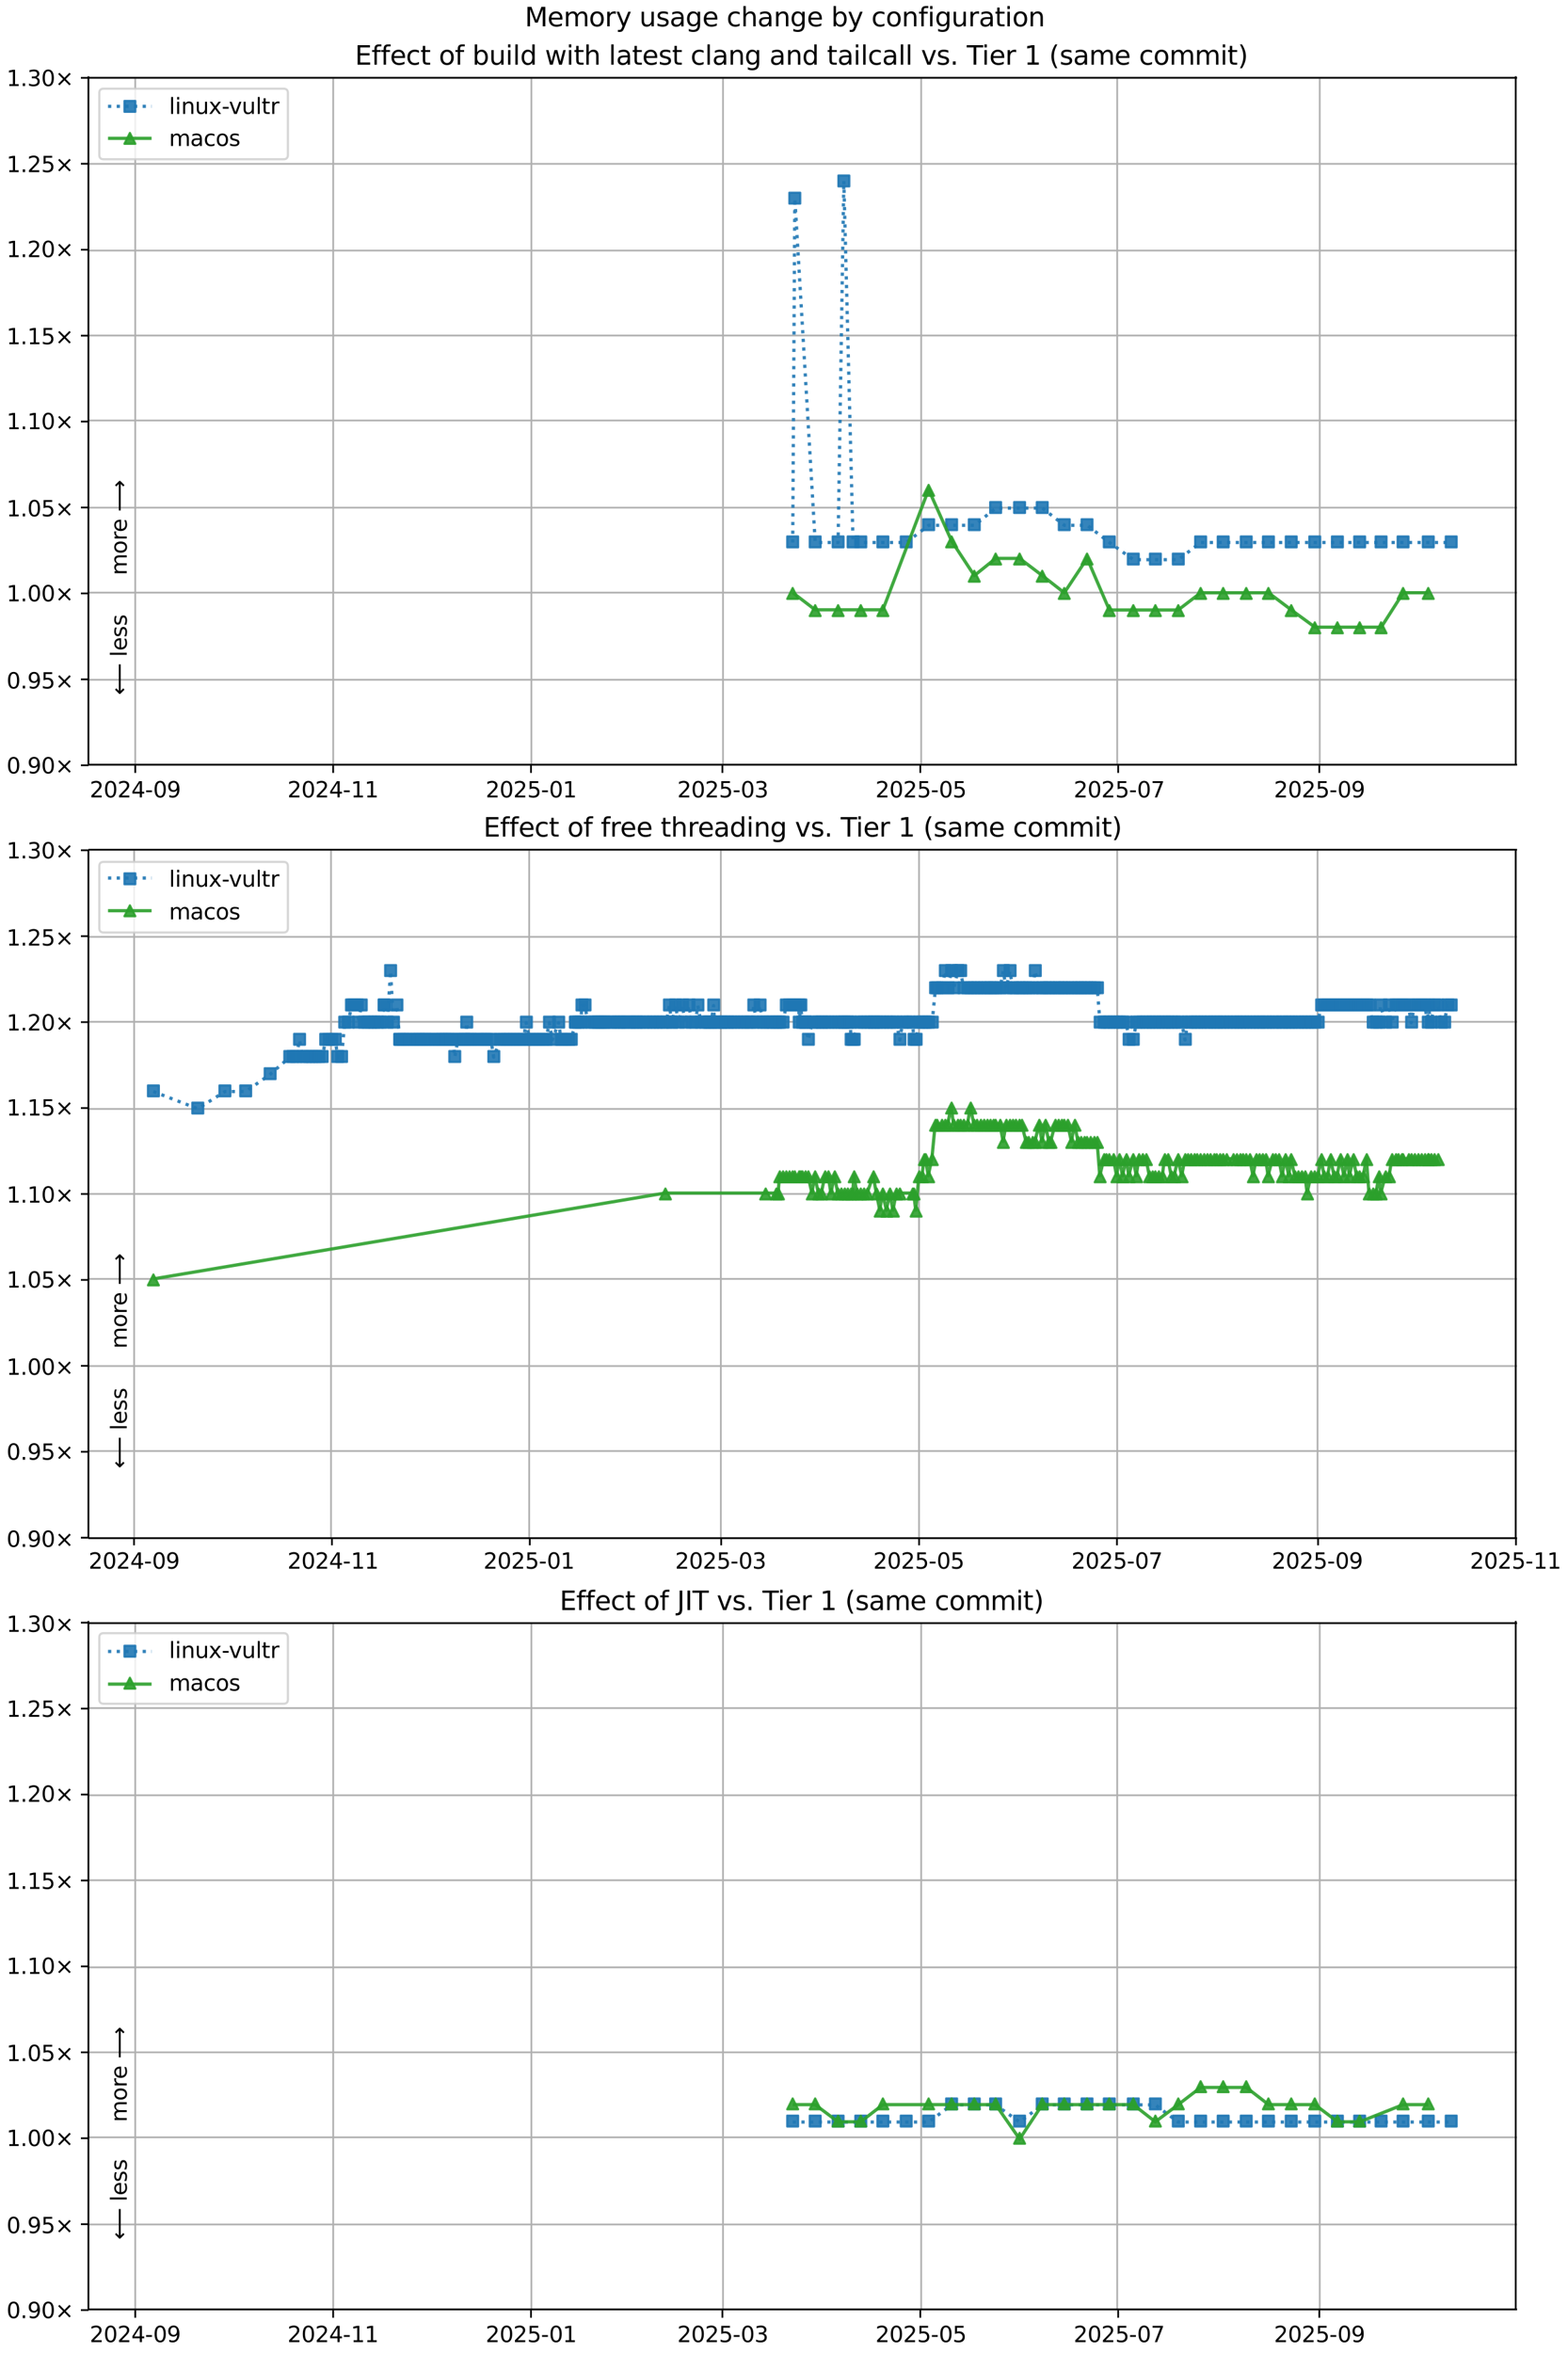 <?xml version="1.0" encoding="UTF-8"?>
<!DOCTYPE svg  PUBLIC '-//W3C//DTD SVG 1.1//EN'  'http://www.w3.org/Graphics/SVG/1.1/DTD/svg11.dtd'>
<svg width="720pt" height="1080pt" version="1.1" viewBox="0 0 720 1080" xmlns="http://www.w3.org/2000/svg" xmlns:xlink="http://www.w3.org/1999/xlink">
<defs>
<style type="text/css">*{stroke-linejoin: round; stroke-linecap: butt}</style>
</defs>
<path d="m0 1080h720v-1080h-720z" fill="#fff"/>
<path d="m40.6 351h656v-316h-656z" fill="#fff"/>
<path d="m62.1 351v-316" clip-path="url(#l)" fill="none" stroke="#b0b0b0" stroke-linecap="square" stroke-width=".8"/>
<defs>
<path id="n" d="m0 0v3.5" stroke="#000" stroke-width=".8"/>
</defs>
<use x="62.109" y="351.265" stroke="#000000" stroke-width=".8" xlink:href="#n"/>
<g transform="translate(41.2 366) scale(.1 -.1)">
<defs>
<path id="d" transform="scale(.016)" d="m1228 531h2203v-531h-2962v531q359 372 979 998 621 627 780 809 303 340 423 576 121 236 121 464 0 372-261 606-261 235-680 235-297 0-627-103-329-103-704-313v638q381 153 712 231 332 78 607 78 725 0 1156-363 431-362 431-968 0-288-108-546-107-257-392-607-78-91-497-524-418-433-1181-1211z"/>
<path id="c" transform="scale(.016)" d="m2034 4250q-487 0-733-480-245-479-245-1442 0-959 245-1439 246-480 733-480 491 0 736 480 246 480 246 1439 0 963-246 1442-245 480-736 480zm0 500q785 0 1199-621 414-620 414-1801 0-1178-414-1799-414-620-1199-620-784 0-1198 620-414 621-414 1799 0 1181 414 1801 414 621 1198 621z"/>
<path id="ad" transform="scale(.016)" d="m2419 4116-1594-2491h1594v2491zm-166 550h794v-3041h666v-525h-666v-1100h-628v1100h-2106v609l1940 2957z"/>
<path id="j" transform="scale(.016)" d="m313 2009h1684v-512h-1684v512z"/>
<path id="y" transform="scale(.016)" d="m703 97v575q238-113 481-172 244-59 479-59 625 0 954 420 330 420 377 1277-181-269-460-413-278-144-615-144-700 0-1108 423-408 424-408 1159 0 718 425 1152 425 435 1131 435 810 0 1236-621 427-620 427-1801 0-1103-524-1761-523-658-1407-658-238 0-482 47-243 47-506 141zm1256 1978q425 0 673 290 249 291 249 798 0 503-249 795-248 292-673 292t-673-292-248-795q0-507 248-798 248-290 673-290z"/>
</defs>
<use xlink:href="#d"/>
<use transform="translate(63.6)" xlink:href="#c"/>
<use transform="translate(127)" xlink:href="#d"/>
<use transform="translate(191)" xlink:href="#ad"/>
<use transform="translate(254)" xlink:href="#j"/>
<use transform="translate(291)" xlink:href="#c"/>
<use transform="translate(354)" xlink:href="#y"/>
</g>
<path d="m153 351v-316" clip-path="url(#l)" fill="none" stroke="#b0b0b0" stroke-linecap="square" stroke-width=".8"/>
<use x="152.973" y="351.265" stroke="#000000" stroke-width=".8" xlink:href="#n"/>
<g transform="translate(132 366) scale(.1 -.1)">
<defs>
<path id="e" transform="scale(.016)" d="m794 531h1031v3560l-1122-225v575l1116 225h631v-4135h1031v-531h-2687v531z"/>
</defs>
<use xlink:href="#d"/>
<use transform="translate(63.6)" xlink:href="#c"/>
<use transform="translate(127)" xlink:href="#d"/>
<use transform="translate(191)" xlink:href="#ad"/>
<use transform="translate(254)" xlink:href="#j"/>
<use transform="translate(291)" xlink:href="#e"/>
<use transform="translate(354)" xlink:href="#e"/>
</g>
<path d="m244 351v-316" clip-path="url(#l)" fill="none" stroke="#b0b0b0" stroke-linecap="square" stroke-width=".8"/>
<use x="243.837" y="351.265" stroke="#000000" stroke-width=".8" xlink:href="#n"/>
<g transform="translate(223 366) scale(.1 -.1)">
<defs>
<path id="f" transform="scale(.016)" d="m691 4666h2478v-532h-1900v-1143q137 47 274 70 138 23 276 23 781 0 1237-428 457-428 457-1159 0-753-469-1171-469-417-1322-417-294 0-599 50-304 50-629 150v635q281-153 581-228t634-75q541 0 856 284 316 284 316 772 0 487-316 771-315 285-856 285-253 0-505-56-251-56-513-175v2344z"/>
</defs>
<use xlink:href="#d"/>
<use transform="translate(63.6)" xlink:href="#c"/>
<use transform="translate(127)" xlink:href="#d"/>
<use transform="translate(191)" xlink:href="#f"/>
<use transform="translate(254)" xlink:href="#j"/>
<use transform="translate(291)" xlink:href="#c"/>
<use transform="translate(354)" xlink:href="#e"/>
</g>
<path d="m332 351v-316" clip-path="url(#l)" fill="none" stroke="#b0b0b0" stroke-linecap="square" stroke-width=".8"/>
<use x="331.722" y="351.265" stroke="#000000" stroke-width=".8" xlink:href="#n"/>
<g transform="translate(311 366) scale(.1 -.1)">
<defs>
<path id="ae" transform="scale(.016)" d="m2597 2516q453-97 707-404 255-306 255-756 0-690-475-1069-475-378-1350-378-293 0-604 58t-642 174v609q262-153 574-231 313-78 654-78 593 0 904 234t311 681q0 413-289 645-289 233-804 233h-544v519h569q465 0 712 186t247 536q0 359-255 551-254 193-729 193-260 0-557-57-297-56-653-174v562q360 100 674 150t592 50q719 0 1137-327 419-326 419-882 0-388-222-655t-631-370z"/>
</defs>
<use xlink:href="#d"/>
<use transform="translate(63.6)" xlink:href="#c"/>
<use transform="translate(127)" xlink:href="#d"/>
<use transform="translate(191)" xlink:href="#f"/>
<use transform="translate(254)" xlink:href="#j"/>
<use transform="translate(291)" xlink:href="#c"/>
<use transform="translate(354)" xlink:href="#ae"/>
</g>
<path d="m423 351v-316" clip-path="url(#l)" fill="none" stroke="#b0b0b0" stroke-linecap="square" stroke-width=".8"/>
<use x="422.586" y="351.265" stroke="#000000" stroke-width=".8" xlink:href="#n"/>
<g transform="translate(402 366) scale(.1 -.1)">
<use xlink:href="#d"/>
<use transform="translate(63.6)" xlink:href="#c"/>
<use transform="translate(127)" xlink:href="#d"/>
<use transform="translate(191)" xlink:href="#f"/>
<use transform="translate(254)" xlink:href="#j"/>
<use transform="translate(291)" xlink:href="#c"/>
<use transform="translate(354)" xlink:href="#f"/>
</g>
<path d="m513 351v-316" clip-path="url(#l)" fill="none" stroke="#b0b0b0" stroke-linecap="square" stroke-width=".8"/>
<use x="513.45" y="351.265" stroke="#000000" stroke-width=".8" xlink:href="#n"/>
<g transform="translate(493 366) scale(.1 -.1)">
<defs>
<path id="al" transform="scale(.016)" d="m525 4666h3e3v-269l-1694-4397h-659l1594 4134h-2241v532z"/>
</defs>
<use xlink:href="#d"/>
<use transform="translate(63.6)" xlink:href="#c"/>
<use transform="translate(127)" xlink:href="#d"/>
<use transform="translate(191)" xlink:href="#f"/>
<use transform="translate(254)" xlink:href="#j"/>
<use transform="translate(291)" xlink:href="#c"/>
<use transform="translate(354)" xlink:href="#al"/>
</g>
<path d="m606 351v-316" clip-path="url(#l)" fill="none" stroke="#b0b0b0" stroke-linecap="square" stroke-width=".8"/>
<use x="605.803" y="351.265" stroke="#000000" stroke-width=".8" xlink:href="#n"/>
<g transform="translate(585 366) scale(.1 -.1)">
<use xlink:href="#d"/>
<use transform="translate(63.6)" xlink:href="#c"/>
<use transform="translate(127)" xlink:href="#d"/>
<use transform="translate(191)" xlink:href="#f"/>
<use transform="translate(254)" xlink:href="#j"/>
<use transform="translate(291)" xlink:href="#c"/>
<use transform="translate(354)" xlink:href="#y"/>
</g>
<path d="m40.6 351h656" clip-path="url(#l)" fill="none" stroke="#b0b0b0" stroke-linecap="square" stroke-width=".8"/>
<defs>
<path id="h" d="m0 0h-3.5" stroke="#000" stroke-width=".8"/>
</defs>
<use x="40.646" y="351.265" stroke="#000000" stroke-width=".8" xlink:href="#h"/>
<g transform="translate(3 355) scale(.1 -.1)">
<defs>
<path id="g" transform="scale(.016)" d="m684 794h660v-794h-660v794z"/>
<path id="i" transform="scale(.016)" d="m4488 3438-1429-1435 1429-1428-372-378-1435 1434-1434-1434-369 378 1425 1428-1425 1435 369 378 1434-1435 1435 1435 372-378z"/>
</defs>
<use xlink:href="#c"/>
<use transform="translate(63.6)" xlink:href="#g"/>
<use transform="translate(95.4)" xlink:href="#y"/>
<use transform="translate(159)" xlink:href="#c"/>
<use transform="translate(223)" xlink:href="#i"/>
</g>
<path d="m40.6 312h656" clip-path="url(#l)" fill="none" stroke="#b0b0b0" stroke-linecap="square" stroke-width=".8"/>
<use x="40.646" y="311.823" stroke="#000000" stroke-width=".8" xlink:href="#h"/>
<g transform="translate(3 316) scale(.1 -.1)">
<use xlink:href="#c"/>
<use transform="translate(63.6)" xlink:href="#g"/>
<use transform="translate(95.4)" xlink:href="#y"/>
<use transform="translate(159)" xlink:href="#f"/>
<use transform="translate(223)" xlink:href="#i"/>
</g>
<path d="m40.6 272h656" clip-path="url(#l)" fill="none" stroke="#b0b0b0" stroke-linecap="square" stroke-width=".8"/>
<use x="40.646" y="272.382" stroke="#000000" stroke-width=".8" xlink:href="#h"/>
<g transform="translate(3 276) scale(.1 -.1)">
<use xlink:href="#e"/>
<use transform="translate(63.6)" xlink:href="#g"/>
<use transform="translate(95.4)" xlink:href="#c"/>
<use transform="translate(159)" xlink:href="#c"/>
<use transform="translate(223)" xlink:href="#i"/>
</g>
<path d="m40.6 233h656" clip-path="url(#l)" fill="none" stroke="#b0b0b0" stroke-linecap="square" stroke-width=".8"/>
<use x="40.646" y="232.94" stroke="#000000" stroke-width=".8" xlink:href="#h"/>
<g transform="translate(3 237) scale(.1 -.1)">
<use xlink:href="#e"/>
<use transform="translate(63.6)" xlink:href="#g"/>
<use transform="translate(95.4)" xlink:href="#c"/>
<use transform="translate(159)" xlink:href="#f"/>
<use transform="translate(223)" xlink:href="#i"/>
</g>
<path d="m40.6 193h656" clip-path="url(#l)" fill="none" stroke="#b0b0b0" stroke-linecap="square" stroke-width=".8"/>
<use x="40.646" y="193.499" stroke="#000000" stroke-width=".8" xlink:href="#h"/>
<g transform="translate(3 197) scale(.1 -.1)">
<use xlink:href="#e"/>
<use transform="translate(63.6)" xlink:href="#g"/>
<use transform="translate(95.4)" xlink:href="#e"/>
<use transform="translate(159)" xlink:href="#c"/>
<use transform="translate(223)" xlink:href="#i"/>
</g>
<path d="m40.6 154h656" clip-path="url(#l)" fill="none" stroke="#b0b0b0" stroke-linecap="square" stroke-width=".8"/>
<use x="40.646" y="154.057" stroke="#000000" stroke-width=".8" xlink:href="#h"/>
<g transform="translate(3 158) scale(.1 -.1)">
<use xlink:href="#e"/>
<use transform="translate(63.6)" xlink:href="#g"/>
<use transform="translate(95.4)" xlink:href="#e"/>
<use transform="translate(159)" xlink:href="#f"/>
<use transform="translate(223)" xlink:href="#i"/>
</g>
<path d="m40.6 115h656" clip-path="url(#l)" fill="none" stroke="#b0b0b0" stroke-linecap="square" stroke-width=".8"/>
<use x="40.646" y="114.616" stroke="#000000" stroke-width=".8" xlink:href="#h"/>
<g transform="translate(3 118) scale(.1 -.1)">
<use xlink:href="#e"/>
<use transform="translate(63.6)" xlink:href="#g"/>
<use transform="translate(95.4)" xlink:href="#d"/>
<use transform="translate(159)" xlink:href="#c"/>
<use transform="translate(223)" xlink:href="#i"/>
</g>
<path d="m40.6 75.2h656" clip-path="url(#l)" fill="none" stroke="#b0b0b0" stroke-linecap="square" stroke-width=".8"/>
<use x="40.646" y="75.174" stroke="#000000" stroke-width=".8" xlink:href="#h"/>
<g transform="translate(3 79) scale(.1 -.1)">
<use xlink:href="#e"/>
<use transform="translate(63.6)" xlink:href="#g"/>
<use transform="translate(95.4)" xlink:href="#d"/>
<use transform="translate(159)" xlink:href="#f"/>
<use transform="translate(223)" xlink:href="#i"/>
</g>
<path d="m40.6 35.7h656" clip-path="url(#l)" fill="none" stroke="#b0b0b0" stroke-linecap="square" stroke-width=".8"/>
<use x="40.646" y="35.733" stroke="#000000" stroke-width=".8" xlink:href="#h"/>
<g transform="translate(3 39.5) scale(.1 -.1)">
<use xlink:href="#e"/>
<use transform="translate(63.6)" xlink:href="#g"/>
<use transform="translate(95.4)" xlink:href="#ae"/>
<use transform="translate(159)" xlink:href="#c"/>
<use transform="translate(223)" xlink:href="#i"/>
</g>
<path d="m364 249 0.974-158 9.36 158h10.5l2.64-166 4.23 166h3.53 10.2 10.7l10.3-7.89h10.6 10.4l9.8-7.89h11 10.4l10.1 7.89h10.5l10.2 7.89 11 7.89h10.1 10.5l10.3-7.89h10.4 10.6 10.2 10.5 10.8 10.4 10.2 9.84 10.1 11.6 10.5" clip-path="url(#l)" fill="none" stroke="#1f77b4" stroke-dasharray="1.5,2.475" stroke-opacity=".9" stroke-width="1.5"/>
<defs>
<path id="a" d="m-2.5 2.5h5v-5h-5z" stroke="#1f77b4" stroke-opacity=".9"/>
</defs>
<g clip-path="url(#l)" fill="#1f77b4" fill-opacity=".9" stroke="#1f77b4" stroke-opacity=".9">
<use x="363.98" y="248.717" xlink:href="#a"/>
<use x="364.954" y="90.951" xlink:href="#a"/>
<use x="374.315" y="248.717" xlink:href="#a"/>
<use x="384.846" y="248.717" xlink:href="#a"/>
<use x="387.486" y="83.062" xlink:href="#a"/>
<use x="391.72" y="248.717" xlink:href="#a"/>
<use x="395.252" y="248.717" xlink:href="#a"/>
<use x="405.405" y="248.717" xlink:href="#a"/>
<use x="416.114" y="248.717" xlink:href="#a"/>
<use x="426.406" y="240.829" xlink:href="#a"/>
<use x="436.961" y="240.829" xlink:href="#a"/>
<use x="447.375" y="240.829" xlink:href="#a"/>
<use x="457.176" y="232.94" xlink:href="#a"/>
<use x="468.176" y="232.94" xlink:href="#a"/>
<use x="478.578" y="232.94" xlink:href="#a"/>
<use x="488.69" y="240.829" xlink:href="#a"/>
<use x="499.147" y="240.829" xlink:href="#a"/>
<use x="509.365" y="248.717" xlink:href="#a"/>
<use x="520.395" y="256.605" xlink:href="#a"/>
<use x="530.533" y="256.605" xlink:href="#a"/>
<use x="541.052" y="256.605" xlink:href="#a"/>
<use x="551.311" y="248.717" xlink:href="#a"/>
<use x="561.664" y="248.717" xlink:href="#a"/>
<use x="572.252" y="248.717" xlink:href="#a"/>
<use x="582.435" y="248.717" xlink:href="#a"/>
<use x="592.913" y="248.717" xlink:href="#a"/>
<use x="603.715" y="248.717" xlink:href="#a"/>
<use x="614.113" y="248.717" xlink:href="#a"/>
<use x="624.327" y="248.717" xlink:href="#a"/>
<use x="634.169" y="248.717" xlink:href="#a"/>
<use x="644.268" y="248.717" xlink:href="#a"/>
<use x="655.835" y="248.717" xlink:href="#a"/>
<use x="666.371" y="248.717" xlink:href="#a"/>
</g>
<path d="m364 272 10.3 7.89h10.5 10.4 10.2l21-55.2 10.6 23.7 10.4 15.8 9.8-7.89h11l10.4 7.89 10.1 7.89 10.5-15.8 10.2 23.7h11 10.1 10.5l10.3-7.89h10.4 10.6 10.2l10.5 7.89 10.8 7.89h10.4 10.2 9.84l10.1-15.8h11.6" clip-path="url(#l)" fill="none" stroke="#2ca02c" stroke-linecap="square" stroke-opacity=".9" stroke-width="1.5"/>
<defs>
<path id="b" d="m0-2.5-2.5 5h5z" stroke="#2ca02c" stroke-opacity=".9"/>
</defs>
<g clip-path="url(#l)" fill="#2ca02c" fill-opacity=".9" stroke="#2ca02c" stroke-opacity=".9">
<use x="363.98" y="272.382" xlink:href="#b"/>
<use x="374.315" y="280.27" xlink:href="#b"/>
<use x="384.846" y="280.27" xlink:href="#b"/>
<use x="395.252" y="280.27" xlink:href="#b"/>
<use x="405.405" y="280.27" xlink:href="#b"/>
<use x="426.406" y="225.052" xlink:href="#b"/>
<use x="436.961" y="248.717" xlink:href="#b"/>
<use x="447.375" y="264.493" xlink:href="#b"/>
<use x="457.176" y="256.605" xlink:href="#b"/>
<use x="468.176" y="256.605" xlink:href="#b"/>
<use x="478.578" y="264.493" xlink:href="#b"/>
<use x="488.69" y="272.382" xlink:href="#b"/>
<use x="499.147" y="256.605" xlink:href="#b"/>
<use x="509.365" y="280.27" xlink:href="#b"/>
<use x="520.395" y="280.27" xlink:href="#b"/>
<use x="530.533" y="280.27" xlink:href="#b"/>
<use x="541.052" y="280.27" xlink:href="#b"/>
<use x="551.311" y="272.382" xlink:href="#b"/>
<use x="561.664" y="272.382" xlink:href="#b"/>
<use x="572.252" y="272.382" xlink:href="#b"/>
<use x="582.435" y="272.382" xlink:href="#b"/>
<use x="592.913" y="280.27" xlink:href="#b"/>
<use x="603.715" y="288.158" xlink:href="#b"/>
<use x="614.113" y="288.158" xlink:href="#b"/>
<use x="624.327" y="288.158" xlink:href="#b"/>
<use x="634.169" y="288.158" xlink:href="#b"/>
<use x="644.268" y="272.382" xlink:href="#b"/>
<use x="655.835" y="272.382" xlink:href="#b"/>
</g>
<path d="m40.6 351v-316" fill="none" stroke="#000" stroke-linecap="square" stroke-width=".8"/>
<path d="m696 351v-316" fill="none" stroke="#000" stroke-linecap="square" stroke-width=".8"/>
<path d="m40.6 351h656" fill="none" stroke="#000" stroke-linecap="square" stroke-width=".8"/>
<path d="m40.6 35.7h656" fill="none" stroke="#000" stroke-linecap="square" stroke-width=".8"/>
<g clip-path="url(#l)">
<g transform="translate(58.2 264) rotate(-90) scale(.1 -.1)">
<defs>
<path id="q" transform="scale(.016)" d="m3328 2828q216 388 516 572t706 184q547 0 844-383 297-382 297-1088v-2113h-578v2094q0 503-179 746-178 244-543 244-447 0-707-297-259-296-259-809v-1978h-578v2094q0 506-178 748t-550 242q-441 0-701-298-259-298-259-808v-1978h-578v3500h578v-544q197 322 472 475t653 153q382 0 649-194 267-193 395-562z"/>
<path id="s" transform="scale(.016)" d="m1959 3097q-462 0-731-361t-269-989 267-989q268-361 733-361 460 0 728 362 269 363 269 988 0 622-269 986-268 364-728 364zm0 487q750 0 1178-488 429-487 429-1349 0-859-429-1349-428-489-1178-489-753 0-1180 489-426 490-426 1349 0 862 426 1349 427 488 1180 488z"/>
<path id="w" transform="scale(.016)" d="m2631 2963q-97 56-211 82-114 27-251 27-488 0-749-317t-261-911v-1844h-578v3500h578v-544q182 319 472 473 291 155 707 155 59 0 131-8 72-7 159-23l3-590z"/>
<path id="o" transform="scale(.016)" d="m3597 1894v-281h-2644q38-594 358-905t892-311q331 0 642 81t618 244v-544q-310-131-635-200t-659-69q-838 0-1327 487-489 488-489 1320 0 859 464 1363 464 505 1252 505 706 0 1117-455 411-454 411-1235zm-575 169q-6 471-264 752-258 282-683 282-481 0-770-272t-333-766l2050 4z"/>
<path id="ao" transform="scale(.016)" d="m8863 2147v-281l-1229-1228-375 375 729 728h-7622v531h7622l-729 728 375 375 1229-1228z"/>
</defs>
<use xlink:href="#q"/>
<use transform="translate(97.4)" xlink:href="#s"/>
<use transform="translate(159)" xlink:href="#w"/>
<use transform="translate(197)" xlink:href="#o"/>
<use transform="translate(259)" xlink:href="#DejaVuSans-20"/>
<use transform="translate(291)" xlink:href="#ao"/>
</g>
</g>
<g clip-path="url(#l)">
<g transform="translate(58.2 319) rotate(-90) scale(.1 -.1)">
<defs>
<path id="ap" transform="scale(.016)" d="m313 1866v281l1228 1228 375-375-728-728h7621v-531h-7621l728-728-375-375-1228 1228z"/>
<path id="t" transform="scale(.016)" d="m603 4863h575v-4863h-575v4863z"/>
<path id="p" transform="scale(.016)" d="m2834 3397v-544q-243 125-506 187-262 63-544 63-428 0-642-131t-214-394q0-200 153-314t616-217l197-44q612-131 870-370t258-667q0-488-386-773-386-284-1061-284-281 0-586 55t-642 164v594q319-166 628-249 309-82 613-82 406 0 624 139 219 139 219 392 0 234-158 359-157 125-692 241l-200 47q-534 112-772 345-237 233-237 639 0 494 350 762 350 269 994 269 318 0 599-47 282-46 519-140z"/>
</defs>
<use xlink:href="#ap"/>
<use transform="translate(143)" xlink:href="#DejaVuSans-20"/>
<use transform="translate(175)" xlink:href="#t"/>
<use transform="translate(203)" xlink:href="#o"/>
<use transform="translate(264)" xlink:href="#p"/>
<use transform="translate(317)" xlink:href="#p"/>
</g>
</g>
<g transform="translate(163 29.7) scale(.12 -.12)">
<defs>
<path id="ak" transform="scale(.016)" d="m628 4666h2950v-532h-2319v-1381h2222v-531h-2222v-1691h2375v-531h-3006v4666z"/>
<path id="z" transform="scale(.016)" d="m2375 4863v-479h-550q-309 0-430-125-120-125-120-450v-309h947v-447h-947v-3053h-578v3053h-550v447h550v244q0 584 272 851 272 268 862 268h544z"/>
<path id="x" transform="scale(.016)" d="m3122 3366v-538q-244 135-489 202t-495 67q-560 0-870-355-309-354-309-995t309-996q310-354 870-354 250 0 495 67t489 202v-532q-241-112-499-168-257-57-548-57-791 0-1257 497-465 497-465 1341 0 856 470 1346 471 491 1290 491 265 0 518-55 253-54 491-163z"/>
<path id="r" transform="scale(.016)" d="m1172 4494v-994h1184v-447h-1184v-1900q0-428 117-550t477-122h590v-481h-590q-666 0-919 248-253 249-253 905v1900h-422v447h422v994h578z"/>
<path id="ar" transform="scale(.016)" d="m3116 1747q0 634-261 995t-717 361q-457 0-718-361t-261-995 261-995 718-361q456 0 717 361t261 995zm-1957 1222q182 312 458 463 277 152 661 152 638 0 1036-506 399-506 399-1331t-399-1332q-398-506-1036-506-384 0-661 152-276 152-458 464v-525h-578v4863h578v-1894z"/>
<path id="aa" transform="scale(.016)" d="m544 1381v2119h575v-2097q0-497 193-746 194-248 582-248 465 0 735 297 271 297 271 810v1984h575v-3500h-575v538q-209-319-486-474-276-155-642-155-603 0-916 375-312 375-312 1097zm1447 2203z"/>
<path id="u" transform="scale(.016)" d="m603 3500h575v-3500h-575v3500zm0 1363h575v-729h-575v729z"/>
<path id="aj" transform="scale(.016)" d="m2906 2969v1894h575v-4863h-575v525q-181-312-458-464-276-152-664-152-634 0-1033 506-398 507-398 1332t398 1331q399 506 1033 506 388 0 664-152 277-151 458-463zm-1959-1222q0-634 261-995t717-361 718 361q263 361 263 995t-263 995q-262 361-718 361t-717-361-261-995z"/>
<path id="as" transform="scale(.016)" d="m269 3500h575l719-2731 715 2731h678l719-2731 716 2731h575l-916-3500h-678l-753 2869-756-2869h-679l-915 3500z"/>
<path id="ai" transform="scale(.016)" d="m3513 2113v-2113h-575v2094q0 497-194 743-194 247-581 247-466 0-735-297-269-296-269-809v-1978h-578v4863h578v-1907q207 316 486 472 280 156 646 156 603 0 912-373 310-373 310-1098z"/>
<path id="v" transform="scale(.016)" d="m2194 1759q-697 0-966-159t-269-544q0-306 202-486 202-179 548-179 479 0 768 339t289 901v128h-572zm1147 238v-2e3h-575v531q-197-318-491-470t-719-152q-537 0-855 302-317 302-317 808 0 590 395 890 396 300 1180 300h807v57q0 397-261 614t-733 217q-300 0-585-72-284-72-546-216v532q315 122 612 182 297 61 578 61 760 0 1135-394 375-393 375-1193z"/>
<path id="ab" transform="scale(.016)" d="m3513 2113v-2113h-575v2094q0 497-194 743-194 247-581 247-466 0-735-297-269-296-269-809v-1978h-578v3500h578v-544q207 316 486 472 280 156 646 156 603 0 912-373 310-373 310-1098z"/>
<path id="af" transform="scale(.016)" d="m2906 1791q0 625-258 968-257 344-723 344-462 0-720-344-258-343-258-968 0-622 258-966t720-344q466 0 723 344 258 344 258 966zm575-1357q0-893-397-1329-396-436-1215-436-303 0-572 45t-522 139v559q253-137 500-202 247-66 503-66 566 0 847 295t281 892v285q-178-310-456-463t-666-153q-643 0-1037 490-394 491-394 1301 0 812 394 1302 394 491 1037 491 388 0 666-153t456-462v531h575v-3066z"/>
<path id="ac" transform="scale(.016)" d="m191 3500h609l1094-2937 1094 2937h609l-1313-3500h-781l-1312 3500z"/>
<path id="ag" transform="scale(.016)" d="m-19 4666h3947v-532h-1656v-4134h-634v4134h-1657v532z"/>
<path id="an" transform="scale(.016)" d="m1984 4856q-418-718-622-1422-203-703-203-1425 0-721 205-1429t620-1424h-500q-468 735-701 1444t-233 1409q0 697 231 1403 232 707 703 1444h500z"/>
<path id="am" transform="scale(.016)" d="m513 4856h500q468-737 701-1444 233-706 233-1403 0-700-233-1409t-701-1444h-500q415 716 620 1424t205 1429q0 722-205 1425-205 704-620 1422z"/>
</defs>
<use xlink:href="#ak"/>
<use transform="translate(63.2)" xlink:href="#z"/>
<use transform="translate(98.4)" xlink:href="#z"/>
<use transform="translate(134)" xlink:href="#o"/>
<use transform="translate(195)" xlink:href="#x"/>
<use transform="translate(250)" xlink:href="#r"/>
<use transform="translate(289)" xlink:href="#DejaVuSans-20"/>
<use transform="translate(321)" xlink:href="#s"/>
<use transform="translate(382)" xlink:href="#z"/>
<use transform="translate(417)" xlink:href="#DejaVuSans-20"/>
<use transform="translate(449)" xlink:href="#ar"/>
<use transform="translate(513)" xlink:href="#aa"/>
<use transform="translate(576)" xlink:href="#u"/>
<use transform="translate(604)" xlink:href="#t"/>
<use transform="translate(632)" xlink:href="#aj"/>
<use transform="translate(695)" xlink:href="#DejaVuSans-20"/>
<use transform="translate(727)" xlink:href="#as"/>
<use transform="translate(809)" xlink:href="#u"/>
<use transform="translate(837)" xlink:href="#r"/>
<use transform="translate(876)" xlink:href="#ai"/>
<use transform="translate(939)" xlink:href="#DejaVuSans-20"/>
<use transform="translate(971)" xlink:href="#t"/>
<use transform="translate(999)" xlink:href="#v"/>
<use transform="translate(1060)" xlink:href="#r"/>
<use transform="translate(1099)" xlink:href="#o"/>
<use transform="translate(1161)" xlink:href="#p"/>
<use transform="translate(1213)" xlink:href="#r"/>
<use transform="translate(1252)" xlink:href="#DejaVuSans-20"/>
<use transform="translate(1284)" xlink:href="#x"/>
<use transform="translate(1339)" xlink:href="#t"/>
<use transform="translate(1367)" xlink:href="#v"/>
<use transform="translate(1428)" xlink:href="#ab"/>
<use transform="translate(1491)" xlink:href="#af"/>
<use transform="translate(1555)" xlink:href="#DejaVuSans-20"/>
<use transform="translate(1586)" xlink:href="#v"/>
<use transform="translate(1648)" xlink:href="#ab"/>
<use transform="translate(1711)" xlink:href="#aj"/>
<use transform="translate(1775)" xlink:href="#DejaVuSans-20"/>
<use transform="translate(1806)" xlink:href="#r"/>
<use transform="translate(1846)" xlink:href="#v"/>
<use transform="translate(1907)" xlink:href="#u"/>
<use transform="translate(1935)" xlink:href="#t"/>
<use transform="translate(1962)" xlink:href="#x"/>
<use transform="translate(2017)" xlink:href="#v"/>
<use transform="translate(2079)" xlink:href="#t"/>
<use transform="translate(2106)" xlink:href="#t"/>
<use transform="translate(2134)" xlink:href="#DejaVuSans-20"/>
<use transform="translate(2166)" xlink:href="#ac"/>
<use transform="translate(2225)" xlink:href="#p"/>
<use transform="translate(2277)" xlink:href="#g"/>
<use transform="translate(2309)" xlink:href="#DejaVuSans-20"/>
<use transform="translate(2341)" xlink:href="#ag"/>
<use transform="translate(2399)" xlink:href="#u"/>
<use transform="translate(2427)" xlink:href="#o"/>
<use transform="translate(2488)" xlink:href="#w"/>
<use transform="translate(2529)" xlink:href="#DejaVuSans-20"/>
<use transform="translate(2561)" xlink:href="#e"/>
<use transform="translate(2625)" xlink:href="#DejaVuSans-20"/>
<use transform="translate(2656)" xlink:href="#an"/>
<use transform="translate(2696)" xlink:href="#p"/>
<use transform="translate(2748)" xlink:href="#v"/>
<use transform="translate(2809)" xlink:href="#q"/>
<use transform="translate(2906)" xlink:href="#o"/>
<use transform="translate(2968)" xlink:href="#DejaVuSans-20"/>
<use transform="translate(3e3)" xlink:href="#x"/>
<use transform="translate(3055)" xlink:href="#s"/>
<use transform="translate(3116)" xlink:href="#q"/>
<use transform="translate(3213)" xlink:href="#q"/>
<use transform="translate(3311)" xlink:href="#u"/>
<use transform="translate(3338)" xlink:href="#r"/>
<use transform="translate(3378)" xlink:href="#am"/>
</g>
<path d="m47.6 73.1h82.6q2 0 2-2v-28.4q0-2-2-2h-82.6q-2 0-2 2v28.4q0 2 2 2z" fill="#fff" opacity=".8" stroke="#ccc"/>
<path d="m49.6 48.8h10 10" fill="none" stroke="#1f77b4" stroke-dasharray="1.5,2.475" stroke-opacity=".9" stroke-width="1.5"/>
<use x="59.646" y="48.831" fill="#1f77b4" fill-opacity=".9" stroke="#1f77b4" stroke-opacity=".9" xlink:href="#a"/>
<g transform="translate(77.6 52.3) scale(.1 -.1)">
<defs>
<path id="ah" transform="scale(.016)" d="m3513 3500-1266-1703 1331-1797h-678l-1019 1375-1018-1375h-679l1360 1831-1244 1669h678l928-1247 928 1247h679z"/>
</defs>
<use xlink:href="#t"/>
<use transform="translate(27.8)" xlink:href="#u"/>
<use transform="translate(55.6)" xlink:href="#ab"/>
<use transform="translate(119)" xlink:href="#aa"/>
<use transform="translate(182)" xlink:href="#ah"/>
<use transform="translate(242)" xlink:href="#j"/>
<use transform="translate(275)" xlink:href="#ac"/>
<use transform="translate(334)" xlink:href="#aa"/>
<use transform="translate(398)" xlink:href="#t"/>
<use transform="translate(425)" xlink:href="#r"/>
<use transform="translate(465)" xlink:href="#w"/>
</g>
<path d="m49.6 63.5h10 10" fill="none" stroke="#2ca02c" stroke-linecap="square" stroke-opacity=".9" stroke-width="1.5"/>
<use x="59.646" y="63.509" fill="#2ca02c" fill-opacity=".9" stroke="#2ca02c" stroke-opacity=".9" xlink:href="#b"/>
<g transform="translate(77.6 67) scale(.1 -.1)">
<use xlink:href="#q"/>
<use transform="translate(97.4)" xlink:href="#v"/>
<use transform="translate(159)" xlink:href="#x"/>
<use transform="translate(214)" xlink:href="#s"/>
<use transform="translate(275)" xlink:href="#p"/>
</g>
<path d="m40.6 706h656v-316h-656z" fill="#fff"/>
<path d="m61.6 706v-316" clip-path="url(#k)" fill="none" stroke="#b0b0b0" stroke-linecap="square" stroke-width=".8"/>
<use x="61.551" y="705.793" stroke="#000000" stroke-width=".8" xlink:href="#n"/>
<g transform="translate(40.7 720) scale(.1 -.1)">
<use xlink:href="#d"/>
<use transform="translate(63.6)" xlink:href="#c"/>
<use transform="translate(127)" xlink:href="#d"/>
<use transform="translate(191)" xlink:href="#ad"/>
<use transform="translate(254)" xlink:href="#j"/>
<use transform="translate(291)" xlink:href="#c"/>
<use transform="translate(354)" xlink:href="#y"/>
</g>
<path d="m152 706v-316" clip-path="url(#k)" fill="none" stroke="#b0b0b0" stroke-linecap="square" stroke-width=".8"/>
<use x="152.415" y="705.793" stroke="#000000" stroke-width=".8" xlink:href="#n"/>
<g transform="translate(132 720) scale(.1 -.1)">
<use xlink:href="#d"/>
<use transform="translate(63.6)" xlink:href="#c"/>
<use transform="translate(127)" xlink:href="#d"/>
<use transform="translate(191)" xlink:href="#ad"/>
<use transform="translate(254)" xlink:href="#j"/>
<use transform="translate(291)" xlink:href="#e"/>
<use transform="translate(354)" xlink:href="#e"/>
</g>
<path d="m243 706v-316" clip-path="url(#k)" fill="none" stroke="#b0b0b0" stroke-linecap="square" stroke-width=".8"/>
<use x="243.279" y="705.793" stroke="#000000" stroke-width=".8" xlink:href="#n"/>
<g transform="translate(222 720) scale(.1 -.1)">
<use xlink:href="#d"/>
<use transform="translate(63.6)" xlink:href="#c"/>
<use transform="translate(127)" xlink:href="#d"/>
<use transform="translate(191)" xlink:href="#f"/>
<use transform="translate(254)" xlink:href="#j"/>
<use transform="translate(291)" xlink:href="#c"/>
<use transform="translate(354)" xlink:href="#e"/>
</g>
<path d="m331 706v-316" clip-path="url(#k)" fill="none" stroke="#b0b0b0" stroke-linecap="square" stroke-width=".8"/>
<use x="331.163" y="705.793" stroke="#000000" stroke-width=".8" xlink:href="#n"/>
<g transform="translate(310 720) scale(.1 -.1)">
<use xlink:href="#d"/>
<use transform="translate(63.6)" xlink:href="#c"/>
<use transform="translate(127)" xlink:href="#d"/>
<use transform="translate(191)" xlink:href="#f"/>
<use transform="translate(254)" xlink:href="#j"/>
<use transform="translate(291)" xlink:href="#c"/>
<use transform="translate(354)" xlink:href="#ae"/>
</g>
<path d="m422 706v-316" clip-path="url(#k)" fill="none" stroke="#b0b0b0" stroke-linecap="square" stroke-width=".8"/>
<use x="422.027" y="705.793" stroke="#000000" stroke-width=".8" xlink:href="#n"/>
<g transform="translate(401 720) scale(.1 -.1)">
<use xlink:href="#d"/>
<use transform="translate(63.6)" xlink:href="#c"/>
<use transform="translate(127)" xlink:href="#d"/>
<use transform="translate(191)" xlink:href="#f"/>
<use transform="translate(254)" xlink:href="#j"/>
<use transform="translate(291)" xlink:href="#c"/>
<use transform="translate(354)" xlink:href="#f"/>
</g>
<path d="m513 706v-316" clip-path="url(#k)" fill="none" stroke="#b0b0b0" stroke-linecap="square" stroke-width=".8"/>
<use x="512.891" y="705.793" stroke="#000000" stroke-width=".8" xlink:href="#n"/>
<g transform="translate(492 720) scale(.1 -.1)">
<use xlink:href="#d"/>
<use transform="translate(63.6)" xlink:href="#c"/>
<use transform="translate(127)" xlink:href="#d"/>
<use transform="translate(191)" xlink:href="#f"/>
<use transform="translate(254)" xlink:href="#j"/>
<use transform="translate(291)" xlink:href="#c"/>
<use transform="translate(354)" xlink:href="#al"/>
</g>
<path d="m605 706v-316" clip-path="url(#k)" fill="none" stroke="#b0b0b0" stroke-linecap="square" stroke-width=".8"/>
<use x="605.244" y="705.793" stroke="#000000" stroke-width=".8" xlink:href="#n"/>
<g transform="translate(584 720) scale(.1 -.1)">
<use xlink:href="#d"/>
<use transform="translate(63.6)" xlink:href="#c"/>
<use transform="translate(127)" xlink:href="#d"/>
<use transform="translate(191)" xlink:href="#f"/>
<use transform="translate(254)" xlink:href="#j"/>
<use transform="translate(291)" xlink:href="#c"/>
<use transform="translate(354)" xlink:href="#y"/>
</g>
<path d="m696 706v-316" clip-path="url(#k)" fill="none" stroke="#b0b0b0" stroke-linecap="square" stroke-width=".8"/>
<use x="696.108" y="705.793" stroke="#000000" stroke-width=".8" xlink:href="#n"/>
<g transform="translate(675 720) scale(.1 -.1)">
<use xlink:href="#d"/>
<use transform="translate(63.6)" xlink:href="#c"/>
<use transform="translate(127)" xlink:href="#d"/>
<use transform="translate(191)" xlink:href="#f"/>
<use transform="translate(254)" xlink:href="#j"/>
<use transform="translate(291)" xlink:href="#e"/>
<use transform="translate(354)" xlink:href="#e"/>
</g>
<path d="m40.6 706h656" clip-path="url(#k)" fill="none" stroke="#b0b0b0" stroke-linecap="square" stroke-width=".8"/>
<use x="40.646" y="705.793" stroke="#000000" stroke-width=".8" xlink:href="#h"/>
<g transform="translate(3 710) scale(.1 -.1)">
<use xlink:href="#c"/>
<use transform="translate(63.6)" xlink:href="#g"/>
<use transform="translate(95.4)" xlink:href="#y"/>
<use transform="translate(159)" xlink:href="#c"/>
<use transform="translate(223)" xlink:href="#i"/>
</g>
<path d="m40.6 666h656" clip-path="url(#k)" fill="none" stroke="#b0b0b0" stroke-linecap="square" stroke-width=".8"/>
<use x="40.646" y="666.352" stroke="#000000" stroke-width=".8" xlink:href="#h"/>
<g transform="translate(3 670) scale(.1 -.1)">
<use xlink:href="#c"/>
<use transform="translate(63.6)" xlink:href="#g"/>
<use transform="translate(95.4)" xlink:href="#y"/>
<use transform="translate(159)" xlink:href="#f"/>
<use transform="translate(223)" xlink:href="#i"/>
</g>
<path d="m40.6 627h656" clip-path="url(#k)" fill="none" stroke="#b0b0b0" stroke-linecap="square" stroke-width=".8"/>
<use x="40.646" y="626.91" stroke="#000000" stroke-width=".8" xlink:href="#h"/>
<g transform="translate(3 631) scale(.1 -.1)">
<use xlink:href="#e"/>
<use transform="translate(63.6)" xlink:href="#g"/>
<use transform="translate(95.4)" xlink:href="#c"/>
<use transform="translate(159)" xlink:href="#c"/>
<use transform="translate(223)" xlink:href="#i"/>
</g>
<path d="m40.6 587h656" clip-path="url(#k)" fill="none" stroke="#b0b0b0" stroke-linecap="square" stroke-width=".8"/>
<use x="40.646" y="587.469" stroke="#000000" stroke-width=".8" xlink:href="#h"/>
<g transform="translate(3 591) scale(.1 -.1)">
<use xlink:href="#e"/>
<use transform="translate(63.6)" xlink:href="#g"/>
<use transform="translate(95.4)" xlink:href="#c"/>
<use transform="translate(159)" xlink:href="#f"/>
<use transform="translate(223)" xlink:href="#i"/>
</g>
<path d="m40.6 548h656" clip-path="url(#k)" fill="none" stroke="#b0b0b0" stroke-linecap="square" stroke-width=".8"/>
<use x="40.646" y="548.027" stroke="#000000" stroke-width=".8" xlink:href="#h"/>
<g transform="translate(3 552) scale(.1 -.1)">
<use xlink:href="#e"/>
<use transform="translate(63.6)" xlink:href="#g"/>
<use transform="translate(95.4)" xlink:href="#e"/>
<use transform="translate(159)" xlink:href="#c"/>
<use transform="translate(223)" xlink:href="#i"/>
</g>
<path d="m40.6 509h656" clip-path="url(#k)" fill="none" stroke="#b0b0b0" stroke-linecap="square" stroke-width=".8"/>
<use x="40.646" y="508.586" stroke="#000000" stroke-width=".8" xlink:href="#h"/>
<g transform="translate(3 512) scale(.1 -.1)">
<use xlink:href="#e"/>
<use transform="translate(63.6)" xlink:href="#g"/>
<use transform="translate(95.4)" xlink:href="#e"/>
<use transform="translate(159)" xlink:href="#f"/>
<use transform="translate(223)" xlink:href="#i"/>
</g>
<path d="m40.6 469h656" clip-path="url(#k)" fill="none" stroke="#b0b0b0" stroke-linecap="square" stroke-width=".8"/>
<use x="40.646" y="469.144" stroke="#000000" stroke-width=".8" xlink:href="#h"/>
<g transform="translate(3 473) scale(.1 -.1)">
<use xlink:href="#e"/>
<use transform="translate(63.6)" xlink:href="#g"/>
<use transform="translate(95.4)" xlink:href="#d"/>
<use transform="translate(159)" xlink:href="#c"/>
<use transform="translate(223)" xlink:href="#i"/>
</g>
<path d="m40.6 430h656" clip-path="url(#k)" fill="none" stroke="#b0b0b0" stroke-linecap="square" stroke-width=".8"/>
<use x="40.646" y="429.703" stroke="#000000" stroke-width=".8" xlink:href="#h"/>
<g transform="translate(3 434) scale(.1 -.1)">
<use xlink:href="#e"/>
<use transform="translate(63.6)" xlink:href="#g"/>
<use transform="translate(95.4)" xlink:href="#d"/>
<use transform="translate(159)" xlink:href="#f"/>
<use transform="translate(223)" xlink:href="#i"/>
</g>
<path d="m40.6 390h656" clip-path="url(#k)" fill="none" stroke="#b0b0b0" stroke-linecap="square" stroke-width=".8"/>
<use x="40.646" y="390.261" stroke="#000000" stroke-width=".8" xlink:href="#h"/>
<g transform="translate(3 394) scale(.1 -.1)">
<use xlink:href="#e"/>
<use transform="translate(63.6)" xlink:href="#g"/>
<use transform="translate(95.4)" xlink:href="#ae"/>
<use transform="translate(159)" xlink:href="#c"/>
<use transform="translate(223)" xlink:href="#i"/>
</g>
<g stroke="#1f77b4" stroke-opacity=".9">
<path d="m70.4 501 20.4 7.89 12.5-7.89h9.54l11.2-7.89 9.01-7.89h2.92l1.58-7.89 1.37 7.89h9.01l1.63-7.89h4.4l1.12 7.89h1.75l1.45-15.8h1.68l1.41-7.89h2.62l0.67 7.89 1.21-7.89 1.41 7.89h7.53l1.66-7.89 1.35 7.89 1.52-23.7 1.31 23.7 1.59-7.89 1.27 15.8h24.5l0.796 7.89 1.47-7.89h3.28l0.749-7.89 0.648 7.89h10.5l1.24 7.89 2.94-7.89h10.6l1.41-7.89 1.52 7.89h7.49l1.59-7.89 1.37 7.89 2.86-7.89 1.25 7.89h4.53l1.88-7.89h2.56l0.46-7.89h1.41l1.44 7.89h35.9l1.44-7.89 1.22 7.89 1.65-7.89 1.34 7.89 1.81-7.89 1.24 7.89 1.72-7.89 1.36 7.89h1.63l1.11-7.89 1.49 7.89h4.66l1.09-7.89 0.437 7.89h17.4l0.563-7.89 1.5 7.89 1.39-7.89 1.37 7.89h9.18l1.5-7.89h5.82l0.096 7.89 0.748-7.89 0.762 7.89h1.43l1.27 7.89 1.79-7.89h17.5l0.357 7.89h1.43l1.41-7.89h18l1.54 7.89 1.29-7.89h4.61l0.59 7.89h0.96l1.45-7.89h5.97l1.51-15.8h2.98l1.5-7.89 1.24 7.89 1.63-7.89 1.06 7.89 1.89-7.89h1.21l1.5 7.89h16.7l1.41-7.89 1.4 7.89 1.67-7.89 1.38 7.89h9.04l1.16-7.89 1.85 7.89h26.7l1.24 15.8h12.1l1.17 7.89h1.92l1.54-7.89h20.8l1.51 7.89 1.27-7.89h59.7l1.58-7.89h21.9l1.78 7.89h2.76l0.848-7.89 2.17 7.89 1.66-7.89 1.29 7.89 1.78-7.89h5.87l1.25 7.89 1.51-7.89h4.69l1.44 7.89 0.195-7.89 1.24 7.89 1.45-7.89h1.72l1.44 7.89h1.49l1.48-7.89h1.52" clip-path="url(#k)" fill="none" stroke-dasharray="1.5,2.475" stroke-width="1.5"/>
<g clip-path="url(#k)" fill="#1f77b4" fill-opacity=".9">
<use x="70.442" y="500.697" xlink:href="#a"/>
<use x="90.823" y="508.586" xlink:href="#a"/>
<use x="103.275" y="500.697" xlink:href="#a"/>
<use x="112.813" y="500.697" xlink:href="#a"/>
<use x="124.048" y="492.809" xlink:href="#a"/>
<use x="133.056" y="484.921" xlink:href="#a"/>
<use x="134.526" y="484.921" xlink:href="#a"/>
<use x="135.976" y="484.921" xlink:href="#a"/>
<use x="137.558" y="477.032" xlink:href="#a"/>
<use x="138.928" y="484.921" xlink:href="#a"/>
<use x="140.589" y="484.921" xlink:href="#a"/>
<use x="142.103" y="484.921" xlink:href="#a"/>
<use x="143.245" y="484.921" xlink:href="#a"/>
<use x="144.947" y="484.921" xlink:href="#a"/>
<use x="146.452" y="484.921" xlink:href="#a"/>
<use x="147.939" y="484.921" xlink:href="#a"/>
<use x="149.573" y="477.032" xlink:href="#a"/>
<use x="151.062" y="477.032" xlink:href="#a"/>
<use x="152.399" y="477.032" xlink:href="#a"/>
<use x="153.978" y="477.032" xlink:href="#a"/>
<use x="155.095" y="484.921" xlink:href="#a"/>
<use x="156.845" y="484.921" xlink:href="#a"/>
<use x="158.299" y="469.144" xlink:href="#a"/>
<use x="159.98" y="469.144" xlink:href="#a"/>
<use x="161.387" y="461.256" xlink:href="#a"/>
<use x="162.147" y="461.256" xlink:href="#a"/>
<use x="162.907" y="461.256" xlink:href="#a"/>
<use x="164.008" y="461.256" xlink:href="#a"/>
<use x="164.678" y="469.144" xlink:href="#a"/>
<use x="165.884" y="461.256" xlink:href="#a"/>
<use x="167.295" y="469.144" xlink:href="#a"/>
<use x="168.936" y="469.144" xlink:href="#a"/>
<use x="170.252" y="469.144" xlink:href="#a"/>
<use x="171.888" y="469.144" xlink:href="#a"/>
<use x="173.416" y="469.144" xlink:href="#a"/>
<use x="174.83" y="469.144" xlink:href="#a"/>
<use x="176.38" y="461.256" xlink:href="#a"/>
<use x="176.492" y="461.256" xlink:href="#a"/>
<use x="177.845" y="469.144" xlink:href="#a"/>
<use x="179.363" y="445.479" xlink:href="#a"/>
<use x="180.675" y="469.144" xlink:href="#a"/>
<use x="182.263" y="461.256" xlink:href="#a"/>
<use x="183.533" y="477.032" xlink:href="#a"/>
<use x="183.857" y="477.032" xlink:href="#a"/>
<use x="185.068" y="477.032" xlink:href="#a"/>
<use x="185.312" y="477.032" xlink:href="#a"/>
<use x="186.655" y="477.032" xlink:href="#a"/>
<use x="188.209" y="477.032" xlink:href="#a"/>
<use x="189.627" y="477.032" xlink:href="#a"/>
<use x="191.129" y="477.032" xlink:href="#a"/>
<use x="192.214" y="477.032" xlink:href="#a"/>
<use x="192.729" y="477.032" xlink:href="#a"/>
<use x="193.816" y="477.032" xlink:href="#a"/>
<use x="195.261" y="477.032" xlink:href="#a"/>
<use x="195.554" y="477.032" xlink:href="#a"/>
<use x="196.895" y="477.032" xlink:href="#a"/>
<use x="198.436" y="477.032" xlink:href="#a"/>
<use x="200.174" y="477.032" xlink:href="#a"/>
<use x="201.715" y="477.032" xlink:href="#a"/>
<use x="202.844" y="477.032" xlink:href="#a"/>
<use x="203.21" y="477.032" xlink:href="#a"/>
<use x="204.529" y="477.032" xlink:href="#a"/>
<use x="204.956" y="477.032" xlink:href="#a"/>
<use x="206.018" y="477.032" xlink:href="#a"/>
<use x="207.279" y="477.032" xlink:href="#a"/>
<use x="208.023" y="477.032" xlink:href="#a"/>
<use x="208.818" y="484.921" xlink:href="#a"/>
<use x="210.292" y="477.032" xlink:href="#a"/>
<use x="212.132" y="477.032" xlink:href="#a"/>
<use x="212.958" y="477.032" xlink:href="#a"/>
<use x="213.216" y="477.032" xlink:href="#a"/>
<use x="213.568" y="477.032" xlink:href="#a"/>
<use x="214.317" y="469.144" xlink:href="#a"/>
<use x="214.965" y="477.032" xlink:href="#a"/>
<use x="216.116" y="477.032" xlink:href="#a"/>
<use x="216.236" y="477.032" xlink:href="#a"/>
<use x="217.548" y="477.032" xlink:href="#a"/>
<use x="219.525" y="477.032" xlink:href="#a"/>
<use x="220.872" y="477.032" xlink:href="#a"/>
<use x="222.504" y="477.032" xlink:href="#a"/>
<use x="222.936" y="477.032" xlink:href="#a"/>
<use x="223.515" y="477.032" xlink:href="#a"/>
<use x="225.506" y="477.032" xlink:href="#a"/>
<use x="226.749" y="484.921" xlink:href="#a"/>
<use x="229.688" y="477.032" xlink:href="#a"/>
<use x="231.318" y="477.032" xlink:href="#a"/>
<use x="232.634" y="477.032" xlink:href="#a"/>
<use x="234.074" y="477.032" xlink:href="#a"/>
<use x="235.824" y="477.032" xlink:href="#a"/>
<use x="237.33" y="477.032" xlink:href="#a"/>
<use x="238.753" y="477.032" xlink:href="#a"/>
<use x="240.307" y="477.032" xlink:href="#a"/>
<use x="241.719" y="469.144" xlink:href="#a"/>
<use x="243.24" y="477.032" xlink:href="#a"/>
<use x="244.78" y="477.032" xlink:href="#a"/>
<use x="246.074" y="477.032" xlink:href="#a"/>
<use x="247.736" y="477.032" xlink:href="#a"/>
<use x="249.339" y="477.032" xlink:href="#a"/>
<use x="250.725" y="477.032" xlink:href="#a"/>
<use x="252.318" y="469.144" xlink:href="#a"/>
<use x="253.688" y="477.032" xlink:href="#a"/>
<use x="256.546" y="469.144" xlink:href="#a"/>
<use x="257.796" y="477.032" xlink:href="#a"/>
<use x="258.364" y="477.032" xlink:href="#a"/>
<use x="259.506" y="477.032" xlink:href="#a"/>
<use x="261.225" y="477.032" xlink:href="#a"/>
<use x="262.331" y="477.032" xlink:href="#a"/>
<use x="264.212" y="469.144" xlink:href="#a"/>
<use x="264.369" y="469.144" xlink:href="#a"/>
<use x="265.574" y="469.144" xlink:href="#a"/>
<use x="266.773" y="469.144" xlink:href="#a"/>
<use x="267.233" y="461.256" xlink:href="#a"/>
<use x="268.646" y="461.256" xlink:href="#a"/>
<use x="270.084" y="469.144" xlink:href="#a"/>
<use x="271.71" y="469.144" xlink:href="#a"/>
<use x="273.187" y="469.144" xlink:href="#a"/>
<use x="274.651" y="469.144" xlink:href="#a"/>
<use x="274.769" y="469.144" xlink:href="#a"/>
<use x="275.545" y="469.144" xlink:href="#a"/>
<use x="276.192" y="469.144" xlink:href="#a"/>
<use x="277.16" y="469.144" xlink:href="#a"/>
<use x="277.634" y="469.144" xlink:href="#a"/>
<use x="279.061" y="469.144" xlink:href="#a"/>
<use x="280.29" y="469.144" xlink:href="#a"/>
<use x="281.822" y="469.144" xlink:href="#a"/>
<use x="283.634" y="469.144" xlink:href="#a"/>
<use x="284.346" y="469.144" xlink:href="#a"/>
<use x="285.122" y="469.144" xlink:href="#a"/>
<use x="286.603" y="469.144" xlink:href="#a"/>
<use x="287.991" y="469.144" xlink:href="#a"/>
<use x="289.188" y="469.144" xlink:href="#a"/>
<use x="290.624" y="469.144" xlink:href="#a"/>
<use x="292.08" y="469.144" xlink:href="#a"/>
<use x="292.517" y="469.144" xlink:href="#a"/>
<use x="293.595" y="469.144" xlink:href="#a"/>
<use x="295.475" y="469.144" xlink:href="#a"/>
<use x="296.757" y="469.144" xlink:href="#a"/>
<use x="298.493" y="469.144" xlink:href="#a"/>
<use x="299.924" y="469.144" xlink:href="#a"/>
<use x="301.471" y="469.144" xlink:href="#a"/>
<use x="302.952" y="469.144" xlink:href="#a"/>
<use x="304.337" y="469.144" xlink:href="#a"/>
<use x="305.964" y="469.144" xlink:href="#a"/>
<use x="307.402" y="461.256" xlink:href="#a"/>
<use x="308.54" y="469.144" xlink:href="#a"/>
<use x="308.624" y="469.144" xlink:href="#a"/>
<use x="310.27" y="461.256" xlink:href="#a"/>
<use x="311.614" y="469.144" xlink:href="#a"/>
<use x="313.42" y="461.256" xlink:href="#a"/>
<use x="314.66" y="469.144" xlink:href="#a"/>
<use x="316.376" y="461.256" xlink:href="#a"/>
<use x="317.741" y="469.144" xlink:href="#a"/>
<use x="319.37" y="469.144" xlink:href="#a"/>
<use x="320.482" y="461.256" xlink:href="#a"/>
<use x="321.972" y="469.144" xlink:href="#a"/>
<use x="323.861" y="469.144" xlink:href="#a"/>
<use x="325.179" y="469.144" xlink:href="#a"/>
<use x="325.752" y="469.144" xlink:href="#a"/>
<use x="325.913" y="469.144" xlink:href="#a"/>
<use x="326.637" y="469.144" xlink:href="#a"/>
<use x="327.732" y="461.256" xlink:href="#a"/>
<use x="328.168" y="469.144" xlink:href="#a"/>
<use x="329.77" y="469.144" xlink:href="#a"/>
<use x="331.007" y="469.144" xlink:href="#a"/>
<use x="331.161" y="469.144" xlink:href="#a"/>
<use x="332.617" y="469.144" xlink:href="#a"/>
<use x="334.103" y="469.144" xlink:href="#a"/>
<use x="334.392" y="469.144" xlink:href="#a"/>
<use x="335.693" y="469.144" xlink:href="#a"/>
<use x="337.188" y="469.144" xlink:href="#a"/>
<use x="338.673" y="469.144" xlink:href="#a"/>
<use x="340.205" y="469.144" xlink:href="#a"/>
<use x="341.539" y="469.144" xlink:href="#a"/>
<use x="343.056" y="469.144" xlink:href="#a"/>
<use x="344.455" y="469.144" xlink:href="#a"/>
<use x="345.57" y="469.144" xlink:href="#a"/>
<use x="346.132" y="461.256" xlink:href="#a"/>
<use x="347.629" y="469.144" xlink:href="#a"/>
<use x="349.024" y="461.256" xlink:href="#a"/>
<use x="350.398" y="469.144" xlink:href="#a"/>
<use x="350.595" y="469.144" xlink:href="#a"/>
<use x="351.979" y="469.144" xlink:href="#a"/>
<use x="353.315" y="469.144" xlink:href="#a"/>
<use x="354.999" y="469.144" xlink:href="#a"/>
<use x="356.2" y="469.144" xlink:href="#a"/>
<use x="356.522" y="469.144" xlink:href="#a"/>
<use x="357.449" y="469.144" xlink:href="#a"/>
<use x="358.076" y="469.144" xlink:href="#a"/>
<use x="359.575" y="469.144" xlink:href="#a"/>
<use x="361.078" y="461.256" xlink:href="#a"/>
<use x="362.545" y="461.256" xlink:href="#a"/>
<use x="363.98" y="461.256" xlink:href="#a"/>
<use x="364.954" y="461.256" xlink:href="#a"/>
<use x="366.896" y="461.256" xlink:href="#a"/>
<use x="366.991" y="469.144" xlink:href="#a"/>
<use x="367.739" y="461.256" xlink:href="#a"/>
<use x="368.501" y="469.144" xlink:href="#a"/>
<use x="369.69" y="469.144" xlink:href="#a"/>
<use x="369.706" y="469.144" xlink:href="#a"/>
<use x="369.929" y="469.144" xlink:href="#a"/>
<use x="371.203" y="477.032" xlink:href="#a"/>
<use x="372.994" y="469.144" xlink:href="#a"/>
<use x="374.315" y="469.144" xlink:href="#a"/>
<use x="375.92" y="469.144" xlink:href="#a"/>
<use x="377.292" y="469.144" xlink:href="#a"/>
<use x="377.512" y="469.144" xlink:href="#a"/>
<use x="378.949" y="469.144" xlink:href="#a"/>
<use x="380.433" y="469.144" xlink:href="#a"/>
<use x="381.718" y="469.144" xlink:href="#a"/>
<use x="383.337" y="469.144" xlink:href="#a"/>
<use x="384.846" y="469.144" xlink:href="#a"/>
<use x="386.377" y="469.144" xlink:href="#a"/>
<use x="387.486" y="469.144" xlink:href="#a"/>
<use x="387.916" y="469.144" xlink:href="#a"/>
<use x="389.079" y="469.144" xlink:href="#a"/>
<use x="389.32" y="469.144" xlink:href="#a"/>
<use x="390.471" y="469.144" xlink:href="#a"/>
<use x="390.828" y="477.032" xlink:href="#a"/>
<use x="391.72" y="477.032" xlink:href="#a"/>
<use x="392.254" y="477.032" xlink:href="#a"/>
<use x="393.668" y="469.144" xlink:href="#a"/>
<use x="395.252" y="469.144" xlink:href="#a"/>
<use x="396.8" y="469.144" xlink:href="#a"/>
<use x="398.323" y="469.144" xlink:href="#a"/>
<use x="399.717" y="469.144" xlink:href="#a"/>
<use x="401.158" y="469.144" xlink:href="#a"/>
<use x="401.532" y="469.144" xlink:href="#a"/>
<use x="402.578" y="469.144" xlink:href="#a"/>
<use x="404.181" y="469.144" xlink:href="#a"/>
<use x="405.405" y="469.144" xlink:href="#a"/>
<use x="407.216" y="469.144" xlink:href="#a"/>
<use x="408.691" y="469.144" xlink:href="#a"/>
<use x="410.211" y="469.144" xlink:href="#a"/>
<use x="411.704" y="469.144" xlink:href="#a"/>
<use x="413.24" y="477.032" xlink:href="#a"/>
<use x="414.528" y="469.144" xlink:href="#a"/>
<use x="416.114" y="469.144" xlink:href="#a"/>
<use x="417.635" y="469.144" xlink:href="#a"/>
<use x="419.135" y="469.144" xlink:href="#a"/>
<use x="419.724" y="477.032" xlink:href="#a"/>
<use x="420.684" y="477.032" xlink:href="#a"/>
<use x="422.13" y="469.144" xlink:href="#a"/>
<use x="423.56" y="469.144" xlink:href="#a"/>
<use x="424.473" y="469.144" xlink:href="#a"/>
<use x="425.105" y="469.144" xlink:href="#a"/>
<use x="426.406" y="469.144" xlink:href="#a"/>
<use x="428.095" y="469.144" xlink:href="#a"/>
<use x="429.603" y="453.367" xlink:href="#a"/>
<use x="430.349" y="453.367" xlink:href="#a"/>
<use x="432.584" y="453.367" xlink:href="#a"/>
<use x="434.086" y="445.479" xlink:href="#a"/>
<use x="435.327" y="453.367" xlink:href="#a"/>
<use x="436.961" y="445.479" xlink:href="#a"/>
<use x="438.023" y="453.367" xlink:href="#a"/>
<use x="439.913" y="445.479" xlink:href="#a"/>
<use x="441.122" y="445.479" xlink:href="#a"/>
<use x="442.627" y="453.367" xlink:href="#a"/>
<use x="444.433" y="453.367" xlink:href="#a"/>
<use x="445.766" y="453.367" xlink:href="#a"/>
<use x="447.375" y="453.367" xlink:href="#a"/>
<use x="448.675" y="453.367" xlink:href="#a"/>
<use x="450.452" y="453.367" xlink:href="#a"/>
<use x="451.937" y="453.367" xlink:href="#a"/>
<use x="453.451" y="453.367" xlink:href="#a"/>
<use x="454.855" y="453.367" xlink:href="#a"/>
<use x="456.279" y="453.367" xlink:href="#a"/>
<use x="457.176" y="453.367" xlink:href="#a"/>
<use x="459.334" y="453.367" xlink:href="#a"/>
<use x="460.739" y="445.479" xlink:href="#a"/>
<use x="462.143" y="453.367" xlink:href="#a"/>
<use x="463.813" y="445.479" xlink:href="#a"/>
<use x="465.197" y="453.367" xlink:href="#a"/>
<use x="466.505" y="453.367" xlink:href="#a"/>
<use x="468.176" y="453.367" xlink:href="#a"/>
<use x="469.296" y="453.367" xlink:href="#a"/>
<use x="471.287" y="453.367" xlink:href="#a"/>
<use x="472.392" y="453.367" xlink:href="#a"/>
<use x="474.232" y="453.367" xlink:href="#a"/>
<use x="475.397" y="445.479" xlink:href="#a"/>
<use x="477.25" y="453.367" xlink:href="#a"/>
<use x="478.578" y="453.367" xlink:href="#a"/>
<use x="480.15" y="453.367" xlink:href="#a"/>
<use x="481.743" y="453.367" xlink:href="#a"/>
<use x="482.581" y="453.367" xlink:href="#a"/>
<use x="484.688" y="453.367" xlink:href="#a"/>
<use x="486.152" y="453.367" xlink:href="#a"/>
<use x="487.618" y="453.367" xlink:href="#a"/>
<use x="488.69" y="453.367" xlink:href="#a"/>
<use x="490.392" y="453.367" xlink:href="#a"/>
<use x="492.136" y="453.367" xlink:href="#a"/>
<use x="493.626" y="453.367" xlink:href="#a"/>
<use x="495.137" y="453.367" xlink:href="#a"/>
<use x="496.472" y="453.367" xlink:href="#a"/>
<use x="498.042" y="453.367" xlink:href="#a"/>
<use x="499.147" y="453.367" xlink:href="#a"/>
<use x="500.855" y="453.367" xlink:href="#a"/>
<use x="502.564" y="453.367" xlink:href="#a"/>
<use x="503.935" y="453.367" xlink:href="#a"/>
<use x="505.174" y="469.144" xlink:href="#a"/>
<use x="507.057" y="469.144" xlink:href="#a"/>
<use x="508.069" y="469.144" xlink:href="#a"/>
<use x="509.365" y="469.144" xlink:href="#a"/>
<use x="511.406" y="469.144" xlink:href="#a"/>
<use x="512.887" y="469.144" xlink:href="#a"/>
<use x="514.097" y="469.144" xlink:href="#a"/>
<use x="515.605" y="469.144" xlink:href="#a"/>
<use x="517.302" y="469.144" xlink:href="#a"/>
<use x="518.471" y="477.032" xlink:href="#a"/>
<use x="520.395" y="477.032" xlink:href="#a"/>
<use x="521.936" y="469.144" xlink:href="#a"/>
<use x="523.07" y="469.144" xlink:href="#a"/>
<use x="524.797" y="469.144" xlink:href="#a"/>
<use x="526.407" y="469.144" xlink:href="#a"/>
<use x="527.9" y="469.144" xlink:href="#a"/>
<use x="529.301" y="469.144" xlink:href="#a"/>
<use x="530.533" y="469.144" xlink:href="#a"/>
<use x="532.16" y="469.144" xlink:href="#a"/>
<use x="533.871" y="469.144" xlink:href="#a"/>
<use x="534.906" y="469.144" xlink:href="#a"/>
<use x="536.444" y="469.144" xlink:href="#a"/>
<use x="537.976" y="469.144" xlink:href="#a"/>
<use x="539.339" y="469.144" xlink:href="#a"/>
<use x="541.052" y="469.144" xlink:href="#a"/>
<use x="542.78" y="469.144" xlink:href="#a"/>
<use x="544.295" y="477.032" xlink:href="#a"/>
<use x="545.566" y="469.144" xlink:href="#a"/>
<use x="546.955" y="469.144" xlink:href="#a"/>
<use x="548.568" y="469.144" xlink:href="#a"/>
<use x="549.748" y="469.144" xlink:href="#a"/>
<use x="551.311" y="469.144" xlink:href="#a"/>
<use x="552.984" y="469.144" xlink:href="#a"/>
<use x="554.45" y="469.144" xlink:href="#a"/>
<use x="555.867" y="469.144" xlink:href="#a"/>
<use x="557.628" y="469.144" xlink:href="#a"/>
<use x="558.713" y="469.144" xlink:href="#a"/>
<use x="560.294" y="469.144" xlink:href="#a"/>
<use x="561.664" y="469.144" xlink:href="#a"/>
<use x="563.333" y="469.144" xlink:href="#a"/>
<use x="565.035" y="469.144" xlink:href="#a"/>
<use x="566.446" y="469.144" xlink:href="#a"/>
<use x="568.011" y="469.144" xlink:href="#a"/>
<use x="569.602" y="469.144" xlink:href="#a"/>
<use x="570.806" y="469.144" xlink:href="#a"/>
<use x="572.252" y="469.144" xlink:href="#a"/>
<use x="573.997" y="469.144" xlink:href="#a"/>
<use x="575.545" y="469.144" xlink:href="#a"/>
<use x="576.972" y="469.144" xlink:href="#a"/>
<use x="578.375" y="469.144" xlink:href="#a"/>
<use x="579.887" y="469.144" xlink:href="#a"/>
<use x="581.369" y="469.144" xlink:href="#a"/>
<use x="582.435" y="469.144" xlink:href="#a"/>
<use x="584.512" y="469.144" xlink:href="#a"/>
<use x="585.815" y="469.144" xlink:href="#a"/>
<use x="587.34" y="469.144" xlink:href="#a"/>
<use x="588.859" y="469.144" xlink:href="#a"/>
<use x="590.361" y="469.144" xlink:href="#a"/>
<use x="591.955" y="469.144" xlink:href="#a"/>
<use x="592.913" y="469.144" xlink:href="#a"/>
<use x="594.731" y="469.144" xlink:href="#a"/>
<use x="596.245" y="469.144" xlink:href="#a"/>
<use x="597.859" y="469.144" xlink:href="#a"/>
<use x="599.391" y="469.144" xlink:href="#a"/>
<use x="600.392" y="469.144" xlink:href="#a"/>
<use x="602.068" y="469.144" xlink:href="#a"/>
<use x="603.715" y="469.144" xlink:href="#a"/>
<use x="605.297" y="469.144" xlink:href="#a"/>
<use x="606.873" y="461.256" xlink:href="#a"/>
<use x="608.13" y="461.256" xlink:href="#a"/>
<use x="609.803" y="461.256" xlink:href="#a"/>
<use x="611.126" y="461.256" xlink:href="#a"/>
<use x="612.742" y="461.256" xlink:href="#a"/>
<use x="614.113" y="461.256" xlink:href="#a"/>
<use x="615.644" y="461.256" xlink:href="#a"/>
<use x="617.266" y="461.256" xlink:href="#a"/>
<use x="618.783" y="461.256" xlink:href="#a"/>
<use x="619.761" y="461.256" xlink:href="#a"/>
<use x="621.574" y="461.256" xlink:href="#a"/>
<use x="623.083" y="461.256" xlink:href="#a"/>
<use x="624.327" y="461.256" xlink:href="#a"/>
<use x="626.147" y="461.256" xlink:href="#a"/>
<use x="627.604" y="461.256" xlink:href="#a"/>
<use x="628.774" y="461.256" xlink:href="#a"/>
<use x="630.557" y="469.144" xlink:href="#a"/>
<use x="632.004" y="469.144" xlink:href="#a"/>
<use x="633.321" y="469.144" xlink:href="#a"/>
<use x="634.169" y="461.256" xlink:href="#a"/>
<use x="636.336" y="469.144" xlink:href="#a"/>
<use x="638.001" y="461.256" xlink:href="#a"/>
<use x="639.289" y="469.144" xlink:href="#a"/>
<use x="641.074" y="461.256" xlink:href="#a"/>
<use x="642.188" y="461.256" xlink:href="#a"/>
<use x="643.779" y="461.256" xlink:href="#a"/>
<use x="644.268" y="461.256" xlink:href="#a"/>
<use x="646.948" y="461.256" xlink:href="#a"/>
<use x="648.193" y="469.144" xlink:href="#a"/>
<use x="649.702" y="461.256" xlink:href="#a"/>
<use x="651.317" y="461.256" xlink:href="#a"/>
<use x="652.84" y="461.256" xlink:href="#a"/>
<use x="654.393" y="461.256" xlink:href="#a"/>
<use x="655.835" y="469.144" xlink:href="#a"/>
<use x="656.03" y="461.256" xlink:href="#a"/>
<use x="657.271" y="469.144" xlink:href="#a"/>
<use x="658.725" y="461.256" xlink:href="#a"/>
<use x="660.441" y="461.256" xlink:href="#a"/>
<use x="661.884" y="469.144" xlink:href="#a"/>
<use x="663.376" y="469.144" xlink:href="#a"/>
<use x="664.854" y="461.256" xlink:href="#a"/>
<use x="666.371" y="461.256" xlink:href="#a"/>
</g>
</g>
<g stroke="#2ca02c" stroke-opacity=".9">
<path d="m70.4 587 235-39.4h51.9l0.627-7.89h13.1l1.79 7.89 1.32-7.89 1.61 7.89h1.37l1.66-7.89h1.48l1.29 7.89 1.62-7.89 1.51 7.89h6.87l0.534-7.89 1.41 7.89h4.65l2.83-7.89 1.42 7.89 1.6 7.89 1.22-7.89 1.81 7.89 1.48-7.89 1.52 7.89 1.49-7.89h8.02l0.96 7.89 1.45-15.8h1.43l0.914-7.89h0.632l1.3 7.89 1.69-7.89 1.51-15.8h5.72l1.63-7.89 1.06 7.89h6.41l1.33-7.89 1.61 7.89h12l1.41 7.89 1.4-7.89h7.15l1.99 7.89h4.11l1.85-7.89 1.33 7.89 1.57-7.89 1.59 7.89h0.838l2.11-7.89h5.7l1.74 7.89 1.49-7.89 1.51 7.89h8.8l1.24 15.8 1.88-7.89h4.35l1.48 7.89 1.21-7.89 1.51 7.89 1.7-7.89 1.17 7.89 1.92-7.89 1.54 7.89 1.13-7.89h3.34l1.49 7.89h5.97l1.03-7.89h1.54l1.53 7.89h1.36l1.71-7.89 1.73 7.89 1.51-7.89h29.7l1.55 7.89 1.43-7.89h4.4l1.07 7.89 2.08-7.89h2.83l1.52 7.89 1.5-7.89 1.59 7.89 0.958-7.89 1.82 7.89h4.66l1 7.89 1.68-7.89h3.23l1.58-7.89 1.26 7.89h1.67l1.32-7.89 1.62 7.89h1.37l1.53-7.89 1.62 7.89 1.52-7.89 0.977 7.89 1.81-7.89 1.51 7.89h3.06l1.46-7.89 1.17 15.8h3.23l1.32-7.89 0.848 7.89 2.17-7.89h1.66l1.29-7.89h21.2v0" clip-path="url(#k)" fill="none" stroke-linecap="square" stroke-width="1.5"/>
<g clip-path="url(#k)" fill="#2ca02c" fill-opacity=".9">
<use x="70.442" y="587.469" xlink:href="#b"/>
<use x="305.547" y="548.027" xlink:href="#b"/>
<use x="351.588" y="548.027" xlink:href="#b"/>
<use x="356.522" y="548.027" xlink:href="#b"/>
<use x="357.449" y="548.027" xlink:href="#b"/>
<use x="358.076" y="540.139" xlink:href="#b"/>
<use x="359.575" y="540.139" xlink:href="#b"/>
<use x="361.078" y="540.139" xlink:href="#b"/>
<use x="362.545" y="540.139" xlink:href="#b"/>
<use x="363.98" y="540.139" xlink:href="#b"/>
<use x="364.954" y="540.139" xlink:href="#b"/>
<use x="366.991" y="540.139" xlink:href="#b"/>
<use x="367.739" y="540.139" xlink:href="#b"/>
<use x="368.501" y="540.139" xlink:href="#b"/>
<use x="369.929" y="540.139" xlink:href="#b"/>
<use x="371.203" y="540.139" xlink:href="#b"/>
<use x="372.994" y="548.027" xlink:href="#b"/>
<use x="374.315" y="540.139" xlink:href="#b"/>
<use x="375.92" y="548.027" xlink:href="#b"/>
<use x="377.292" y="548.027" xlink:href="#b"/>
<use x="378.949" y="540.139" xlink:href="#b"/>
<use x="380.433" y="540.139" xlink:href="#b"/>
<use x="381.718" y="548.027" xlink:href="#b"/>
<use x="383.337" y="540.139" xlink:href="#b"/>
<use x="384.846" y="548.027" xlink:href="#b"/>
<use x="386.377" y="548.027" xlink:href="#b"/>
<use x="387.916" y="548.027" xlink:href="#b"/>
<use x="389.32" y="548.027" xlink:href="#b"/>
<use x="390.828" y="548.027" xlink:href="#b"/>
<use x="391.72" y="548.027" xlink:href="#b"/>
<use x="392.254" y="540.139" xlink:href="#b"/>
<use x="393.668" y="548.027" xlink:href="#b"/>
<use x="395.252" y="548.027" xlink:href="#b"/>
<use x="396.8" y="548.027" xlink:href="#b"/>
<use x="398.323" y="548.027" xlink:href="#b"/>
<use x="401.158" y="540.139" xlink:href="#b"/>
<use x="402.578" y="548.027" xlink:href="#b"/>
<use x="404.181" y="555.915" xlink:href="#b"/>
<use x="405.405" y="548.027" xlink:href="#b"/>
<use x="407.216" y="555.915" xlink:href="#b"/>
<use x="408.691" y="548.027" xlink:href="#b"/>
<use x="410.211" y="555.915" xlink:href="#b"/>
<use x="411.704" y="548.027" xlink:href="#b"/>
<use x="413.24" y="548.027" xlink:href="#b"/>
<use x="419.135" y="548.027" xlink:href="#b"/>
<use x="419.724" y="548.027" xlink:href="#b"/>
<use x="420.684" y="555.915" xlink:href="#b"/>
<use x="422.13" y="540.139" xlink:href="#b"/>
<use x="423.56" y="540.139" xlink:href="#b"/>
<use x="424.473" y="532.251" xlink:href="#b"/>
<use x="425.105" y="532.251" xlink:href="#b"/>
<use x="426.406" y="540.139" xlink:href="#b"/>
<use x="428.095" y="532.251" xlink:href="#b"/>
<use x="429.603" y="516.474" xlink:href="#b"/>
<use x="430.349" y="516.474" xlink:href="#b"/>
<use x="432.584" y="516.474" xlink:href="#b"/>
<use x="434.086" y="516.474" xlink:href="#b"/>
<use x="435.327" y="516.474" xlink:href="#b"/>
<use x="436.961" y="508.586" xlink:href="#b"/>
<use x="438.023" y="516.474" xlink:href="#b"/>
<use x="439.913" y="516.474" xlink:href="#b"/>
<use x="441.122" y="516.474" xlink:href="#b"/>
<use x="442.627" y="516.474" xlink:href="#b"/>
<use x="444.433" y="516.474" xlink:href="#b"/>
<use x="445.766" y="508.586" xlink:href="#b"/>
<use x="447.375" y="516.474" xlink:href="#b"/>
<use x="448.675" y="516.474" xlink:href="#b"/>
<use x="450.452" y="516.474" xlink:href="#b"/>
<use x="451.937" y="516.474" xlink:href="#b"/>
<use x="453.451" y="516.474" xlink:href="#b"/>
<use x="454.855" y="516.474" xlink:href="#b"/>
<use x="456.279" y="516.474" xlink:href="#b"/>
<use x="457.176" y="516.474" xlink:href="#b"/>
<use x="459.334" y="516.474" xlink:href="#b"/>
<use x="460.739" y="524.362" xlink:href="#b"/>
<use x="462.143" y="516.474" xlink:href="#b"/>
<use x="463.813" y="516.474" xlink:href="#b"/>
<use x="465.197" y="516.474" xlink:href="#b"/>
<use x="466.505" y="516.474" xlink:href="#b"/>
<use x="468.176" y="516.474" xlink:href="#b"/>
<use x="469.296" y="516.474" xlink:href="#b"/>
<use x="471.287" y="524.362" xlink:href="#b"/>
<use x="472.392" y="524.362" xlink:href="#b"/>
<use x="474.232" y="524.362" xlink:href="#b"/>
<use x="475.397" y="524.362" xlink:href="#b"/>
<use x="477.25" y="516.474" xlink:href="#b"/>
<use x="478.578" y="524.362" xlink:href="#b"/>
<use x="480.15" y="516.474" xlink:href="#b"/>
<use x="481.743" y="524.362" xlink:href="#b"/>
<use x="482.581" y="524.362" xlink:href="#b"/>
<use x="484.688" y="516.474" xlink:href="#b"/>
<use x="486.152" y="516.474" xlink:href="#b"/>
<use x="487.618" y="516.474" xlink:href="#b"/>
<use x="488.69" y="516.474" xlink:href="#b"/>
<use x="490.392" y="516.474" xlink:href="#b"/>
<use x="492.136" y="524.362" xlink:href="#b"/>
<use x="493.626" y="516.474" xlink:href="#b"/>
<use x="495.137" y="524.362" xlink:href="#b"/>
<use x="496.472" y="524.362" xlink:href="#b"/>
<use x="498.042" y="524.362" xlink:href="#b"/>
<use x="499.147" y="524.362" xlink:href="#b"/>
<use x="500.855" y="524.362" xlink:href="#b"/>
<use x="502.564" y="524.362" xlink:href="#b"/>
<use x="503.935" y="524.362" xlink:href="#b"/>
<use x="505.174" y="540.139" xlink:href="#b"/>
<use x="507.057" y="532.251" xlink:href="#b"/>
<use x="508.069" y="532.251" xlink:href="#b"/>
<use x="509.365" y="532.251" xlink:href="#b"/>
<use x="511.406" y="532.251" xlink:href="#b"/>
<use x="512.887" y="540.139" xlink:href="#b"/>
<use x="514.097" y="532.251" xlink:href="#b"/>
<use x="515.605" y="540.139" xlink:href="#b"/>
<use x="517.302" y="532.251" xlink:href="#b"/>
<use x="518.471" y="540.139" xlink:href="#b"/>
<use x="520.395" y="532.251" xlink:href="#b"/>
<use x="521.936" y="540.139" xlink:href="#b"/>
<use x="523.07" y="532.251" xlink:href="#b"/>
<use x="524.797" y="532.251" xlink:href="#b"/>
<use x="526.407" y="532.251" xlink:href="#b"/>
<use x="527.9" y="540.139" xlink:href="#b"/>
<use x="529.301" y="540.139" xlink:href="#b"/>
<use x="530.533" y="540.139" xlink:href="#b"/>
<use x="532.16" y="540.139" xlink:href="#b"/>
<use x="533.871" y="540.139" xlink:href="#b"/>
<use x="534.906" y="532.251" xlink:href="#b"/>
<use x="536.444" y="532.251" xlink:href="#b"/>
<use x="537.976" y="540.139" xlink:href="#b"/>
<use x="539.339" y="540.139" xlink:href="#b"/>
<use x="541.052" y="532.251" xlink:href="#b"/>
<use x="542.78" y="540.139" xlink:href="#b"/>
<use x="544.295" y="532.251" xlink:href="#b"/>
<use x="545.566" y="532.251" xlink:href="#b"/>
<use x="546.955" y="532.251" xlink:href="#b"/>
<use x="548.568" y="532.251" xlink:href="#b"/>
<use x="549.748" y="532.251" xlink:href="#b"/>
<use x="551.311" y="532.251" xlink:href="#b"/>
<use x="552.984" y="532.251" xlink:href="#b"/>
<use x="554.45" y="532.251" xlink:href="#b"/>
<use x="555.867" y="532.251" xlink:href="#b"/>
<use x="557.628" y="532.251" xlink:href="#b"/>
<use x="558.713" y="532.251" xlink:href="#b"/>
<use x="560.294" y="532.251" xlink:href="#b"/>
<use x="561.664" y="532.251" xlink:href="#b"/>
<use x="563.333" y="532.251" xlink:href="#b"/>
<use x="566.446" y="532.251" xlink:href="#b"/>
<use x="568.011" y="532.251" xlink:href="#b"/>
<use x="569.602" y="532.251" xlink:href="#b"/>
<use x="570.806" y="532.251" xlink:href="#b"/>
<use x="572.252" y="532.251" xlink:href="#b"/>
<use x="573.997" y="532.251" xlink:href="#b"/>
<use x="575.545" y="540.139" xlink:href="#b"/>
<use x="576.972" y="532.251" xlink:href="#b"/>
<use x="578.375" y="532.251" xlink:href="#b"/>
<use x="579.887" y="532.251" xlink:href="#b"/>
<use x="581.369" y="532.251" xlink:href="#b"/>
<use x="582.435" y="540.139" xlink:href="#b"/>
<use x="584.512" y="532.251" xlink:href="#b"/>
<use x="585.815" y="532.251" xlink:href="#b"/>
<use x="587.34" y="532.251" xlink:href="#b"/>
<use x="588.859" y="540.139" xlink:href="#b"/>
<use x="590.361" y="532.251" xlink:href="#b"/>
<use x="591.955" y="540.139" xlink:href="#b"/>
<use x="592.913" y="532.251" xlink:href="#b"/>
<use x="594.731" y="540.139" xlink:href="#b"/>
<use x="596.245" y="540.139" xlink:href="#b"/>
<use x="597.859" y="540.139" xlink:href="#b"/>
<use x="599.391" y="540.139" xlink:href="#b"/>
<use x="600.392" y="548.027" xlink:href="#b"/>
<use x="602.068" y="540.139" xlink:href="#b"/>
<use x="603.715" y="540.139" xlink:href="#b"/>
<use x="605.297" y="540.139" xlink:href="#b"/>
<use x="606.873" y="532.251" xlink:href="#b"/>
<use x="608.13" y="540.139" xlink:href="#b"/>
<use x="609.803" y="540.139" xlink:href="#b"/>
<use x="611.126" y="532.251" xlink:href="#b"/>
<use x="612.742" y="540.139" xlink:href="#b"/>
<use x="614.113" y="540.139" xlink:href="#b"/>
<use x="615.644" y="532.251" xlink:href="#b"/>
<use x="617.266" y="540.139" xlink:href="#b"/>
<use x="618.783" y="532.251" xlink:href="#b"/>
<use x="619.761" y="540.139" xlink:href="#b"/>
<use x="621.574" y="532.251" xlink:href="#b"/>
<use x="623.083" y="540.139" xlink:href="#b"/>
<use x="624.327" y="540.139" xlink:href="#b"/>
<use x="626.147" y="540.139" xlink:href="#b"/>
<use x="627.604" y="532.251" xlink:href="#b"/>
<use x="628.774" y="548.027" xlink:href="#b"/>
<use x="630.557" y="548.027" xlink:href="#b"/>
<use x="632.004" y="548.027" xlink:href="#b"/>
<use x="633.321" y="540.139" xlink:href="#b"/>
<use x="634.169" y="548.027" xlink:href="#b"/>
<use x="636.336" y="540.139" xlink:href="#b"/>
<use x="638.001" y="540.139" xlink:href="#b"/>
<use x="639.289" y="532.251" xlink:href="#b"/>
<use x="641.074" y="532.251" xlink:href="#b"/>
<use x="642.188" y="532.251" xlink:href="#b"/>
<use x="643.779" y="532.251" xlink:href="#b"/>
<use x="644.268" y="532.251" xlink:href="#b"/>
<use x="646.948" y="532.251" xlink:href="#b"/>
<use x="648.193" y="532.251" xlink:href="#b"/>
<use x="649.702" y="532.251" xlink:href="#b"/>
<use x="651.317" y="532.251" xlink:href="#b"/>
<use x="652.84" y="532.251" xlink:href="#b"/>
<use x="654.393" y="532.251" xlink:href="#b"/>
<use x="655.835" y="532.251" xlink:href="#b"/>
<use x="656.03" y="532.251" xlink:href="#b"/>
<use x="657.271" y="532.251" xlink:href="#b"/>
<use x="658.725" y="532.251" xlink:href="#b"/>
<use x="660.441" y="532.251" xlink:href="#b"/>
</g>
</g>
<path d="m40.6 706v-316" fill="none" stroke="#000" stroke-linecap="square" stroke-width=".8"/>
<path d="m696 706v-316" fill="none" stroke="#000" stroke-linecap="square" stroke-width=".8"/>
<path d="m40.6 706h656" fill="none" stroke="#000" stroke-linecap="square" stroke-width=".8"/>
<path d="m40.6 390h656" fill="none" stroke="#000" stroke-linecap="square" stroke-width=".8"/>
<g clip-path="url(#k)">
<g transform="translate(58.2 619) rotate(-90) scale(.1 -.1)">
<use xlink:href="#q"/>
<use transform="translate(97.4)" xlink:href="#s"/>
<use transform="translate(159)" xlink:href="#w"/>
<use transform="translate(197)" xlink:href="#o"/>
<use transform="translate(259)" xlink:href="#DejaVuSans-20"/>
<use transform="translate(291)" xlink:href="#ao"/>
</g>
</g>
<g clip-path="url(#k)">
<g transform="translate(58.2 674) rotate(-90) scale(.1 -.1)">
<use xlink:href="#ap"/>
<use transform="translate(143)" xlink:href="#DejaVuSans-20"/>
<use transform="translate(175)" xlink:href="#t"/>
<use transform="translate(203)" xlink:href="#o"/>
<use transform="translate(264)" xlink:href="#p"/>
<use transform="translate(317)" xlink:href="#p"/>
</g>
</g>
<g transform="translate(222 384) scale(.12 -.12)">
<use xlink:href="#ak"/>
<use transform="translate(63.2)" xlink:href="#z"/>
<use transform="translate(98.4)" xlink:href="#z"/>
<use transform="translate(134)" xlink:href="#o"/>
<use transform="translate(195)" xlink:href="#x"/>
<use transform="translate(250)" xlink:href="#r"/>
<use transform="translate(289)" xlink:href="#DejaVuSans-20"/>
<use transform="translate(321)" xlink:href="#s"/>
<use transform="translate(382)" xlink:href="#z"/>
<use transform="translate(417)" xlink:href="#DejaVuSans-20"/>
<use transform="translate(449)" xlink:href="#z"/>
<use transform="translate(484)" xlink:href="#w"/>
<use transform="translate(523)" xlink:href="#o"/>
<use transform="translate(585)" xlink:href="#o"/>
<use transform="translate(646)" xlink:href="#DejaVuSans-20"/>
<use transform="translate(678)" xlink:href="#r"/>
<use transform="translate(717)" xlink:href="#ai"/>
<use transform="translate(781)" xlink:href="#w"/>
<use transform="translate(820)" xlink:href="#o"/>
<use transform="translate(881)" xlink:href="#v"/>
<use transform="translate(942)" xlink:href="#aj"/>
<use transform="translate(1006)" xlink:href="#u"/>
<use transform="translate(1034)" xlink:href="#ab"/>
<use transform="translate(1097)" xlink:href="#af"/>
<use transform="translate(1161)" xlink:href="#DejaVuSans-20"/>
<use transform="translate(1192)" xlink:href="#ac"/>
<use transform="translate(1252)" xlink:href="#p"/>
<use transform="translate(1304)" xlink:href="#g"/>
<use transform="translate(1335)" xlink:href="#DejaVuSans-20"/>
<use transform="translate(1367)" xlink:href="#ag"/>
<use transform="translate(1425)" xlink:href="#u"/>
<use transform="translate(1453)" xlink:href="#o"/>
<use transform="translate(1514)" xlink:href="#w"/>
<use transform="translate(1556)" xlink:href="#DejaVuSans-20"/>
<use transform="translate(1587)" xlink:href="#e"/>
<use transform="translate(1651)" xlink:href="#DejaVuSans-20"/>
<use transform="translate(1683)" xlink:href="#an"/>
<use transform="translate(1722)" xlink:href="#p"/>
<use transform="translate(1774)" xlink:href="#v"/>
<use transform="translate(1835)" xlink:href="#q"/>
<use transform="translate(1933)" xlink:href="#o"/>
<use transform="translate(1994)" xlink:href="#DejaVuSans-20"/>
<use transform="translate(2026)" xlink:href="#x"/>
<use transform="translate(2081)" xlink:href="#s"/>
<use transform="translate(2142)" xlink:href="#q"/>
<use transform="translate(2239)" xlink:href="#q"/>
<use transform="translate(2337)" xlink:href="#u"/>
<use transform="translate(2365)" xlink:href="#r"/>
<use transform="translate(2404)" xlink:href="#am"/>
</g>
<path d="m47.6 428h82.6q2 0 2-2v-28.4q0-2-2-2h-82.6q-2 0-2 2v28.4q0 2 2 2z" fill="#fff" opacity=".8" stroke="#ccc"/>
<path d="m49.6 403h10 10" fill="none" stroke="#1f77b4" stroke-dasharray="1.5,2.475" stroke-opacity=".9" stroke-width="1.5"/>
<use x="59.646" y="403.359" fill="#1f77b4" fill-opacity=".9" stroke="#1f77b4" stroke-opacity=".9" xlink:href="#a"/>
<g transform="translate(77.6 407) scale(.1 -.1)">
<use xlink:href="#t"/>
<use transform="translate(27.8)" xlink:href="#u"/>
<use transform="translate(55.6)" xlink:href="#ab"/>
<use transform="translate(119)" xlink:href="#aa"/>
<use transform="translate(182)" xlink:href="#ah"/>
<use transform="translate(242)" xlink:href="#j"/>
<use transform="translate(275)" xlink:href="#ac"/>
<use transform="translate(334)" xlink:href="#aa"/>
<use transform="translate(398)" xlink:href="#t"/>
<use transform="translate(425)" xlink:href="#r"/>
<use transform="translate(465)" xlink:href="#w"/>
</g>
<path d="m49.6 418h10 10" fill="none" stroke="#2ca02c" stroke-linecap="square" stroke-opacity=".9" stroke-width="1.5"/>
<use x="59.646" y="418.038" fill="#2ca02c" fill-opacity=".9" stroke="#2ca02c" stroke-opacity=".9" xlink:href="#b"/>
<g transform="translate(77.6 422) scale(.1 -.1)">
<use xlink:href="#q"/>
<use transform="translate(97.4)" xlink:href="#v"/>
<use transform="translate(159)" xlink:href="#x"/>
<use transform="translate(214)" xlink:href="#s"/>
<use transform="translate(275)" xlink:href="#p"/>
</g>
<path d="m40.6 1060h656v-316h-656z" fill="#fff"/>
<path d="m62.1 1060v-316" clip-path="url(#m)" fill="none" stroke="#b0b0b0" stroke-linecap="square" stroke-width=".8"/>
<use x="62.109" y="1060.322" stroke="#000000" stroke-width=".8" xlink:href="#n"/>
<g transform="translate(41.2 1075) scale(.1 -.1)">
<use xlink:href="#d"/>
<use transform="translate(63.6)" xlink:href="#c"/>
<use transform="translate(127)" xlink:href="#d"/>
<use transform="translate(191)" xlink:href="#ad"/>
<use transform="translate(254)" xlink:href="#j"/>
<use transform="translate(291)" xlink:href="#c"/>
<use transform="translate(354)" xlink:href="#y"/>
</g>
<path d="m153 1060v-316" clip-path="url(#m)" fill="none" stroke="#b0b0b0" stroke-linecap="square" stroke-width=".8"/>
<use x="152.973" y="1060.322" stroke="#000000" stroke-width=".8" xlink:href="#n"/>
<g transform="translate(132 1075) scale(.1 -.1)">
<use xlink:href="#d"/>
<use transform="translate(63.6)" xlink:href="#c"/>
<use transform="translate(127)" xlink:href="#d"/>
<use transform="translate(191)" xlink:href="#ad"/>
<use transform="translate(254)" xlink:href="#j"/>
<use transform="translate(291)" xlink:href="#e"/>
<use transform="translate(354)" xlink:href="#e"/>
</g>
<path d="m244 1060v-316" clip-path="url(#m)" fill="none" stroke="#b0b0b0" stroke-linecap="square" stroke-width=".8"/>
<use x="243.837" y="1060.322" stroke="#000000" stroke-width=".8" xlink:href="#n"/>
<g transform="translate(223 1075) scale(.1 -.1)">
<use xlink:href="#d"/>
<use transform="translate(63.6)" xlink:href="#c"/>
<use transform="translate(127)" xlink:href="#d"/>
<use transform="translate(191)" xlink:href="#f"/>
<use transform="translate(254)" xlink:href="#j"/>
<use transform="translate(291)" xlink:href="#c"/>
<use transform="translate(354)" xlink:href="#e"/>
</g>
<path d="m332 1060v-316" clip-path="url(#m)" fill="none" stroke="#b0b0b0" stroke-linecap="square" stroke-width=".8"/>
<use x="331.722" y="1060.322" stroke="#000000" stroke-width=".8" xlink:href="#n"/>
<g transform="translate(311 1075) scale(.1 -.1)">
<use xlink:href="#d"/>
<use transform="translate(63.6)" xlink:href="#c"/>
<use transform="translate(127)" xlink:href="#d"/>
<use transform="translate(191)" xlink:href="#f"/>
<use transform="translate(254)" xlink:href="#j"/>
<use transform="translate(291)" xlink:href="#c"/>
<use transform="translate(354)" xlink:href="#ae"/>
</g>
<path d="m423 1060v-316" clip-path="url(#m)" fill="none" stroke="#b0b0b0" stroke-linecap="square" stroke-width=".8"/>
<use x="422.586" y="1060.322" stroke="#000000" stroke-width=".8" xlink:href="#n"/>
<g transform="translate(402 1075) scale(.1 -.1)">
<use xlink:href="#d"/>
<use transform="translate(63.6)" xlink:href="#c"/>
<use transform="translate(127)" xlink:href="#d"/>
<use transform="translate(191)" xlink:href="#f"/>
<use transform="translate(254)" xlink:href="#j"/>
<use transform="translate(291)" xlink:href="#c"/>
<use transform="translate(354)" xlink:href="#f"/>
</g>
<path d="m513 1060v-316" clip-path="url(#m)" fill="none" stroke="#b0b0b0" stroke-linecap="square" stroke-width=".8"/>
<use x="513.45" y="1060.322" stroke="#000000" stroke-width=".8" xlink:href="#n"/>
<g transform="translate(493 1075) scale(.1 -.1)">
<use xlink:href="#d"/>
<use transform="translate(63.6)" xlink:href="#c"/>
<use transform="translate(127)" xlink:href="#d"/>
<use transform="translate(191)" xlink:href="#f"/>
<use transform="translate(254)" xlink:href="#j"/>
<use transform="translate(291)" xlink:href="#c"/>
<use transform="translate(354)" xlink:href="#al"/>
</g>
<path d="m606 1060v-316" clip-path="url(#m)" fill="none" stroke="#b0b0b0" stroke-linecap="square" stroke-width=".8"/>
<use x="605.803" y="1060.322" stroke="#000000" stroke-width=".8" xlink:href="#n"/>
<g transform="translate(585 1075) scale(.1 -.1)">
<use xlink:href="#d"/>
<use transform="translate(63.6)" xlink:href="#c"/>
<use transform="translate(127)" xlink:href="#d"/>
<use transform="translate(191)" xlink:href="#f"/>
<use transform="translate(254)" xlink:href="#j"/>
<use transform="translate(291)" xlink:href="#c"/>
<use transform="translate(354)" xlink:href="#y"/>
</g>
<path d="m40.6 1060h656" clip-path="url(#m)" fill="none" stroke="#b0b0b0" stroke-linecap="square" stroke-width=".8"/>
<use x="40.646" y="1060.322" stroke="#000000" stroke-width=".8" xlink:href="#h"/>
<g transform="translate(3 1064) scale(.1 -.1)">
<use xlink:href="#c"/>
<use transform="translate(63.6)" xlink:href="#g"/>
<use transform="translate(95.4)" xlink:href="#y"/>
<use transform="translate(159)" xlink:href="#c"/>
<use transform="translate(223)" xlink:href="#i"/>
</g>
<path d="m40.6 1021h656" clip-path="url(#m)" fill="none" stroke="#b0b0b0" stroke-linecap="square" stroke-width=".8"/>
<use x="40.646" y="1020.88" stroke="#000000" stroke-width=".8" xlink:href="#h"/>
<g transform="translate(3 1025) scale(.1 -.1)">
<use xlink:href="#c"/>
<use transform="translate(63.6)" xlink:href="#g"/>
<use transform="translate(95.4)" xlink:href="#y"/>
<use transform="translate(159)" xlink:href="#f"/>
<use transform="translate(223)" xlink:href="#i"/>
</g>
<path d="m40.6 981h656" clip-path="url(#m)" fill="none" stroke="#b0b0b0" stroke-linecap="square" stroke-width=".8"/>
<use x="40.646" y="981.439" stroke="#000000" stroke-width=".8" xlink:href="#h"/>
<g transform="translate(3 985) scale(.1 -.1)">
<use xlink:href="#e"/>
<use transform="translate(63.6)" xlink:href="#g"/>
<use transform="translate(95.4)" xlink:href="#c"/>
<use transform="translate(159)" xlink:href="#c"/>
<use transform="translate(223)" xlink:href="#i"/>
</g>
<path d="m40.6 942h656" clip-path="url(#m)" fill="none" stroke="#b0b0b0" stroke-linecap="square" stroke-width=".8"/>
<use x="40.646" y="941.997" stroke="#000000" stroke-width=".8" xlink:href="#h"/>
<g transform="translate(3 946) scale(.1 -.1)">
<use xlink:href="#e"/>
<use transform="translate(63.6)" xlink:href="#g"/>
<use transform="translate(95.4)" xlink:href="#c"/>
<use transform="translate(159)" xlink:href="#f"/>
<use transform="translate(223)" xlink:href="#i"/>
</g>
<path d="m40.6 903h656" clip-path="url(#m)" fill="none" stroke="#b0b0b0" stroke-linecap="square" stroke-width=".8"/>
<use x="40.646" y="902.556" stroke="#000000" stroke-width=".8" xlink:href="#h"/>
<g transform="translate(3 906) scale(.1 -.1)">
<use xlink:href="#e"/>
<use transform="translate(63.6)" xlink:href="#g"/>
<use transform="translate(95.4)" xlink:href="#e"/>
<use transform="translate(159)" xlink:href="#c"/>
<use transform="translate(223)" xlink:href="#i"/>
</g>
<path d="m40.6 863h656" clip-path="url(#m)" fill="none" stroke="#b0b0b0" stroke-linecap="square" stroke-width=".8"/>
<use x="40.646" y="863.114" stroke="#000000" stroke-width=".8" xlink:href="#h"/>
<g transform="translate(3 867) scale(.1 -.1)">
<use xlink:href="#e"/>
<use transform="translate(63.6)" xlink:href="#g"/>
<use transform="translate(95.4)" xlink:href="#e"/>
<use transform="translate(159)" xlink:href="#f"/>
<use transform="translate(223)" xlink:href="#i"/>
</g>
<path d="m40.6 824h656" clip-path="url(#m)" fill="none" stroke="#b0b0b0" stroke-linecap="square" stroke-width=".8"/>
<use x="40.646" y="823.673" stroke="#000000" stroke-width=".8" xlink:href="#h"/>
<g transform="translate(3 827) scale(.1 -.1)">
<use xlink:href="#e"/>
<use transform="translate(63.6)" xlink:href="#g"/>
<use transform="translate(95.4)" xlink:href="#d"/>
<use transform="translate(159)" xlink:href="#c"/>
<use transform="translate(223)" xlink:href="#i"/>
</g>
<path d="m40.6 784h656" clip-path="url(#m)" fill="none" stroke="#b0b0b0" stroke-linecap="square" stroke-width=".8"/>
<use x="40.646" y="784.231" stroke="#000000" stroke-width=".8" xlink:href="#h"/>
<g transform="translate(3 788) scale(.1 -.1)">
<use xlink:href="#e"/>
<use transform="translate(63.6)" xlink:href="#g"/>
<use transform="translate(95.4)" xlink:href="#d"/>
<use transform="translate(159)" xlink:href="#f"/>
<use transform="translate(223)" xlink:href="#i"/>
</g>
<path d="m40.6 745h656" clip-path="url(#m)" fill="none" stroke="#b0b0b0" stroke-linecap="square" stroke-width=".8"/>
<use x="40.646" y="744.789" stroke="#000000" stroke-width=".8" xlink:href="#h"/>
<g transform="translate(3 749) scale(.1 -.1)">
<use xlink:href="#e"/>
<use transform="translate(63.6)" xlink:href="#g"/>
<use transform="translate(95.4)" xlink:href="#ae"/>
<use transform="translate(159)" xlink:href="#c"/>
<use transform="translate(223)" xlink:href="#i"/>
</g>
<g stroke="#1f77b4" stroke-opacity=".9">
<path d="m364 974h10.3 10.5 10.4 10.2 10.7 10.3l10.6-7.89h10.4 9.8l11 7.89 10.4-7.89h10.1 10.5 10.2 11 10.1l10.5 7.89h10.3 10.4 10.6 10.2 10.5 10.8 10.4 10.2 9.84 10.1 11.6 10.5" clip-path="url(#m)" fill="none" stroke-dasharray="1.5,2.475" stroke-width="1.5"/>
<g clip-path="url(#m)" fill="#1f77b4" fill-opacity=".9">
<use x="363.98" y="973.55" xlink:href="#a"/>
<use x="374.315" y="973.55" xlink:href="#a"/>
<use x="384.846" y="973.55" xlink:href="#a"/>
<use x="395.252" y="973.55" xlink:href="#a"/>
<use x="405.405" y="973.55" xlink:href="#a"/>
<use x="416.114" y="973.55" xlink:href="#a"/>
<use x="426.406" y="973.55" xlink:href="#a"/>
<use x="436.961" y="965.662" xlink:href="#a"/>
<use x="447.375" y="965.662" xlink:href="#a"/>
<use x="457.176" y="965.662" xlink:href="#a"/>
<use x="468.176" y="973.55" xlink:href="#a"/>
<use x="478.578" y="965.662" xlink:href="#a"/>
<use x="488.69" y="965.662" xlink:href="#a"/>
<use x="499.147" y="965.662" xlink:href="#a"/>
<use x="509.365" y="965.662" xlink:href="#a"/>
<use x="520.395" y="965.662" xlink:href="#a"/>
<use x="530.533" y="965.662" xlink:href="#a"/>
<use x="541.052" y="973.55" xlink:href="#a"/>
<use x="551.311" y="973.55" xlink:href="#a"/>
<use x="561.664" y="973.55" xlink:href="#a"/>
<use x="572.252" y="973.55" xlink:href="#a"/>
<use x="582.435" y="973.55" xlink:href="#a"/>
<use x="592.913" y="973.55" xlink:href="#a"/>
<use x="603.715" y="973.55" xlink:href="#a"/>
<use x="614.113" y="973.55" xlink:href="#a"/>
<use x="624.327" y="973.55" xlink:href="#a"/>
<use x="634.169" y="973.55" xlink:href="#a"/>
<use x="644.268" y="973.55" xlink:href="#a"/>
<use x="655.835" y="973.55" xlink:href="#a"/>
<use x="666.371" y="973.55" xlink:href="#a"/>
</g>
</g>
<g stroke="#2ca02c" stroke-opacity=".9">
<path d="m364 966h10.3l10.5 7.89h10.4l10.2-7.89h21 10.6 10.4 9.8l11 15.8 10.4-15.8h10.1 10.5 10.2 11l10.1 7.89 10.5-7.89 10.3-7.89h10.4 10.6l10.2 7.89h10.5 10.8l10.4 7.89h10.2l19.9-7.89h11.6" clip-path="url(#m)" fill="none" stroke-linecap="square" stroke-width="1.5"/>
<g clip-path="url(#m)" fill="#2ca02c" fill-opacity=".9">
<use x="363.98" y="965.662" xlink:href="#b"/>
<use x="374.315" y="965.662" xlink:href="#b"/>
<use x="384.846" y="973.55" xlink:href="#b"/>
<use x="395.252" y="973.55" xlink:href="#b"/>
<use x="405.405" y="965.662" xlink:href="#b"/>
<use x="426.406" y="965.662" xlink:href="#b"/>
<use x="436.961" y="965.662" xlink:href="#b"/>
<use x="447.375" y="965.662" xlink:href="#b"/>
<use x="457.176" y="965.662" xlink:href="#b"/>
<use x="468.176" y="981.439" xlink:href="#b"/>
<use x="478.578" y="965.662" xlink:href="#b"/>
<use x="488.69" y="965.662" xlink:href="#b"/>
<use x="499.147" y="965.662" xlink:href="#b"/>
<use x="509.365" y="965.662" xlink:href="#b"/>
<use x="520.395" y="965.662" xlink:href="#b"/>
<use x="530.533" y="973.55" xlink:href="#b"/>
<use x="541.052" y="965.662" xlink:href="#b"/>
<use x="551.311" y="957.774" xlink:href="#b"/>
<use x="561.664" y="957.774" xlink:href="#b"/>
<use x="572.252" y="957.774" xlink:href="#b"/>
<use x="582.435" y="965.662" xlink:href="#b"/>
<use x="592.913" y="965.662" xlink:href="#b"/>
<use x="603.715" y="965.662" xlink:href="#b"/>
<use x="614.113" y="973.55" xlink:href="#b"/>
<use x="624.327" y="973.55" xlink:href="#b"/>
<use x="644.268" y="965.662" xlink:href="#b"/>
<use x="655.835" y="965.662" xlink:href="#b"/>
</g>
</g>
<path d="m40.6 1060v-316" fill="none" stroke="#000" stroke-linecap="square" stroke-width=".8"/>
<path d="m696 1060v-316" fill="none" stroke="#000" stroke-linecap="square" stroke-width=".8"/>
<path d="m40.6 1060h656" fill="none" stroke="#000" stroke-linecap="square" stroke-width=".8"/>
<path d="m40.6 745h656" fill="none" stroke="#000" stroke-linecap="square" stroke-width=".8"/>
<g clip-path="url(#m)">
<g transform="translate(58.2 974) rotate(-90) scale(.1 -.1)">
<use xlink:href="#q"/>
<use transform="translate(97.4)" xlink:href="#s"/>
<use transform="translate(159)" xlink:href="#w"/>
<use transform="translate(197)" xlink:href="#o"/>
<use transform="translate(259)" xlink:href="#DejaVuSans-20"/>
<use transform="translate(291)" xlink:href="#ao"/>
</g>
</g>
<g clip-path="url(#m)">
<g transform="translate(58.2 1028) rotate(-90) scale(.1 -.1)">
<use xlink:href="#ap"/>
<use transform="translate(143)" xlink:href="#DejaVuSans-20"/>
<use transform="translate(175)" xlink:href="#t"/>
<use transform="translate(203)" xlink:href="#o"/>
<use transform="translate(264)" xlink:href="#p"/>
<use transform="translate(317)" xlink:href="#p"/>
</g>
</g>
<g transform="translate(257 739) scale(.12 -.12)">
<defs>
<path id="au" transform="scale(.016)" d="m628 4666h631v-4341q0-844-320-1225t-1030-381h-240v531h197q418 0 590 235 172 234 172 840v4341z"/>
<path id="av" transform="scale(.016)" d="m628 4666h631v-4666h-631v4666z"/>
</defs>
<use xlink:href="#ak"/>
<use transform="translate(63.2)" xlink:href="#z"/>
<use transform="translate(98.4)" xlink:href="#z"/>
<use transform="translate(134)" xlink:href="#o"/>
<use transform="translate(195)" xlink:href="#x"/>
<use transform="translate(250)" xlink:href="#r"/>
<use transform="translate(289)" xlink:href="#DejaVuSans-20"/>
<use transform="translate(321)" xlink:href="#s"/>
<use transform="translate(382)" xlink:href="#z"/>
<use transform="translate(417)" xlink:href="#DejaVuSans-20"/>
<use transform="translate(449)" xlink:href="#au"/>
<use transform="translate(479)" xlink:href="#av"/>
<use transform="translate(508)" xlink:href="#ag"/>
<use transform="translate(569)" xlink:href="#DejaVuSans-20"/>
<use transform="translate(601)" xlink:href="#ac"/>
<use transform="translate(660)" xlink:href="#p"/>
<use transform="translate(712)" xlink:href="#g"/>
<use transform="translate(744)" xlink:href="#DejaVuSans-20"/>
<use transform="translate(776)" xlink:href="#ag"/>
<use transform="translate(834)" xlink:href="#u"/>
<use transform="translate(862)" xlink:href="#o"/>
<use transform="translate(923)" xlink:href="#w"/>
<use transform="translate(964)" xlink:href="#DejaVuSans-20"/>
<use transform="translate(996)" xlink:href="#e"/>
<use transform="translate(1060)" xlink:href="#DejaVuSans-20"/>
<use transform="translate(1092)" xlink:href="#an"/>
<use transform="translate(1131)" xlink:href="#p"/>
<use transform="translate(1183)" xlink:href="#v"/>
<use transform="translate(1244)" xlink:href="#q"/>
<use transform="translate(1341)" xlink:href="#o"/>
<use transform="translate(1403)" xlink:href="#DejaVuSans-20"/>
<use transform="translate(1435)" xlink:href="#x"/>
<use transform="translate(1490)" xlink:href="#s"/>
<use transform="translate(1551)" xlink:href="#q"/>
<use transform="translate(1648)" xlink:href="#q"/>
<use transform="translate(1746)" xlink:href="#u"/>
<use transform="translate(1773)" xlink:href="#r"/>
<use transform="translate(1813)" xlink:href="#am"/>
</g>
<path d="m47.6 782h82.6q2 0 2-2v-28.4q0-2-2-2h-82.6q-2 0-2 2v28.4q0 2 2 2z" fill="#fff" opacity=".8" stroke="#ccc"/>
<path d="m49.6 758h10 10" fill="none" stroke="#1f77b4" stroke-dasharray="1.5,2.475" stroke-opacity=".9" stroke-width="1.5"/>
<use x="59.646" y="757.888" fill="#1f77b4" fill-opacity=".9" stroke="#1f77b4" stroke-opacity=".9" xlink:href="#a"/>
<g transform="translate(77.6 761) scale(.1 -.1)">
<use xlink:href="#t"/>
<use transform="translate(27.8)" xlink:href="#u"/>
<use transform="translate(55.6)" xlink:href="#ab"/>
<use transform="translate(119)" xlink:href="#aa"/>
<use transform="translate(182)" xlink:href="#ah"/>
<use transform="translate(242)" xlink:href="#j"/>
<use transform="translate(275)" xlink:href="#ac"/>
<use transform="translate(334)" xlink:href="#aa"/>
<use transform="translate(398)" xlink:href="#t"/>
<use transform="translate(425)" xlink:href="#r"/>
<use transform="translate(465)" xlink:href="#w"/>
</g>
<path d="m49.6 773h10 10" fill="none" stroke="#2ca02c" stroke-linecap="square" stroke-opacity=".9" stroke-width="1.5"/>
<use x="59.646" y="772.566" fill="#2ca02c" fill-opacity=".9" stroke="#2ca02c" stroke-opacity=".9" xlink:href="#b"/>
<g transform="translate(77.6 776) scale(.1 -.1)">
<use xlink:href="#q"/>
<use transform="translate(97.4)" xlink:href="#v"/>
<use transform="translate(159)" xlink:href="#x"/>
<use transform="translate(214)" xlink:href="#s"/>
<use transform="translate(275)" xlink:href="#p"/>
</g>
<g transform="translate(241 12.1) scale(.12 -.12)">
<defs>
<path id="at" transform="scale(.016)" d="m628 4666h941l1190-3175 1197 3175h941v-4666h-616v4097l-1203-3200h-634l-1203 3200v-4097h-613v4666z"/>
<path id="aq" transform="scale(.016)" d="m2059-325q-243-625-475-815-231-191-618-191h-460v481h338q237 0 368 113 132 112 291 531l103 262-1415 3444h609l1094-2737 1094 2737h609l-1538-3825z"/>
</defs>
<use xlink:href="#at"/>
<use transform="translate(86.3)" xlink:href="#o"/>
<use transform="translate(148)" xlink:href="#q"/>
<use transform="translate(245)" xlink:href="#s"/>
<use transform="translate(306)" xlink:href="#w"/>
<use transform="translate(348)" xlink:href="#aq"/>
<use transform="translate(407)" xlink:href="#DejaVuSans-20"/>
<use transform="translate(438)" xlink:href="#aa"/>
<use transform="translate(502)" xlink:href="#p"/>
<use transform="translate(554)" xlink:href="#v"/>
<use transform="translate(615)" xlink:href="#af"/>
<use transform="translate(679)" xlink:href="#o"/>
<use transform="translate(740)" xlink:href="#DejaVuSans-20"/>
<use transform="translate(772)" xlink:href="#x"/>
<use transform="translate(827)" xlink:href="#ai"/>
<use transform="translate(890)" xlink:href="#v"/>
<use transform="translate(952)" xlink:href="#ab"/>
<use transform="translate(1015)" xlink:href="#af"/>
<use transform="translate(1079)" xlink:href="#o"/>
<use transform="translate(1140)" xlink:href="#DejaVuSans-20"/>
<use transform="translate(1172)" xlink:href="#ar"/>
<use transform="translate(1235)" xlink:href="#aq"/>
<use transform="translate(1294)" xlink:href="#DejaVuSans-20"/>
<use transform="translate(1326)" xlink:href="#x"/>
<use transform="translate(1381)" xlink:href="#s"/>
<use transform="translate(1442)" xlink:href="#ab"/>
<use transform="translate(1506)" xlink:href="#z"/>
<use transform="translate(1541)" xlink:href="#u"/>
<use transform="translate(1569)" xlink:href="#af"/>
<use transform="translate(1632)" xlink:href="#aa"/>
<use transform="translate(1696)" xlink:href="#w"/>
<use transform="translate(1737)" xlink:href="#v"/>
<use transform="translate(1798)" xlink:href="#r"/>
<use transform="translate(1837)" xlink:href="#u"/>
<use transform="translate(1865)" xlink:href="#s"/>
<use transform="translate(1926)" xlink:href="#ab"/>
</g>
<defs>
<clipPath id="l">
<rect x="40.6" y="35.7" width="656" height="316"/>
</clipPath>
<clipPath id="k">
<rect x="40.6" y="390" width="656" height="316"/>
</clipPath>
<clipPath id="m">
<rect x="40.6" y="745" width="656" height="316"/>
</clipPath>
</defs>
</svg>
